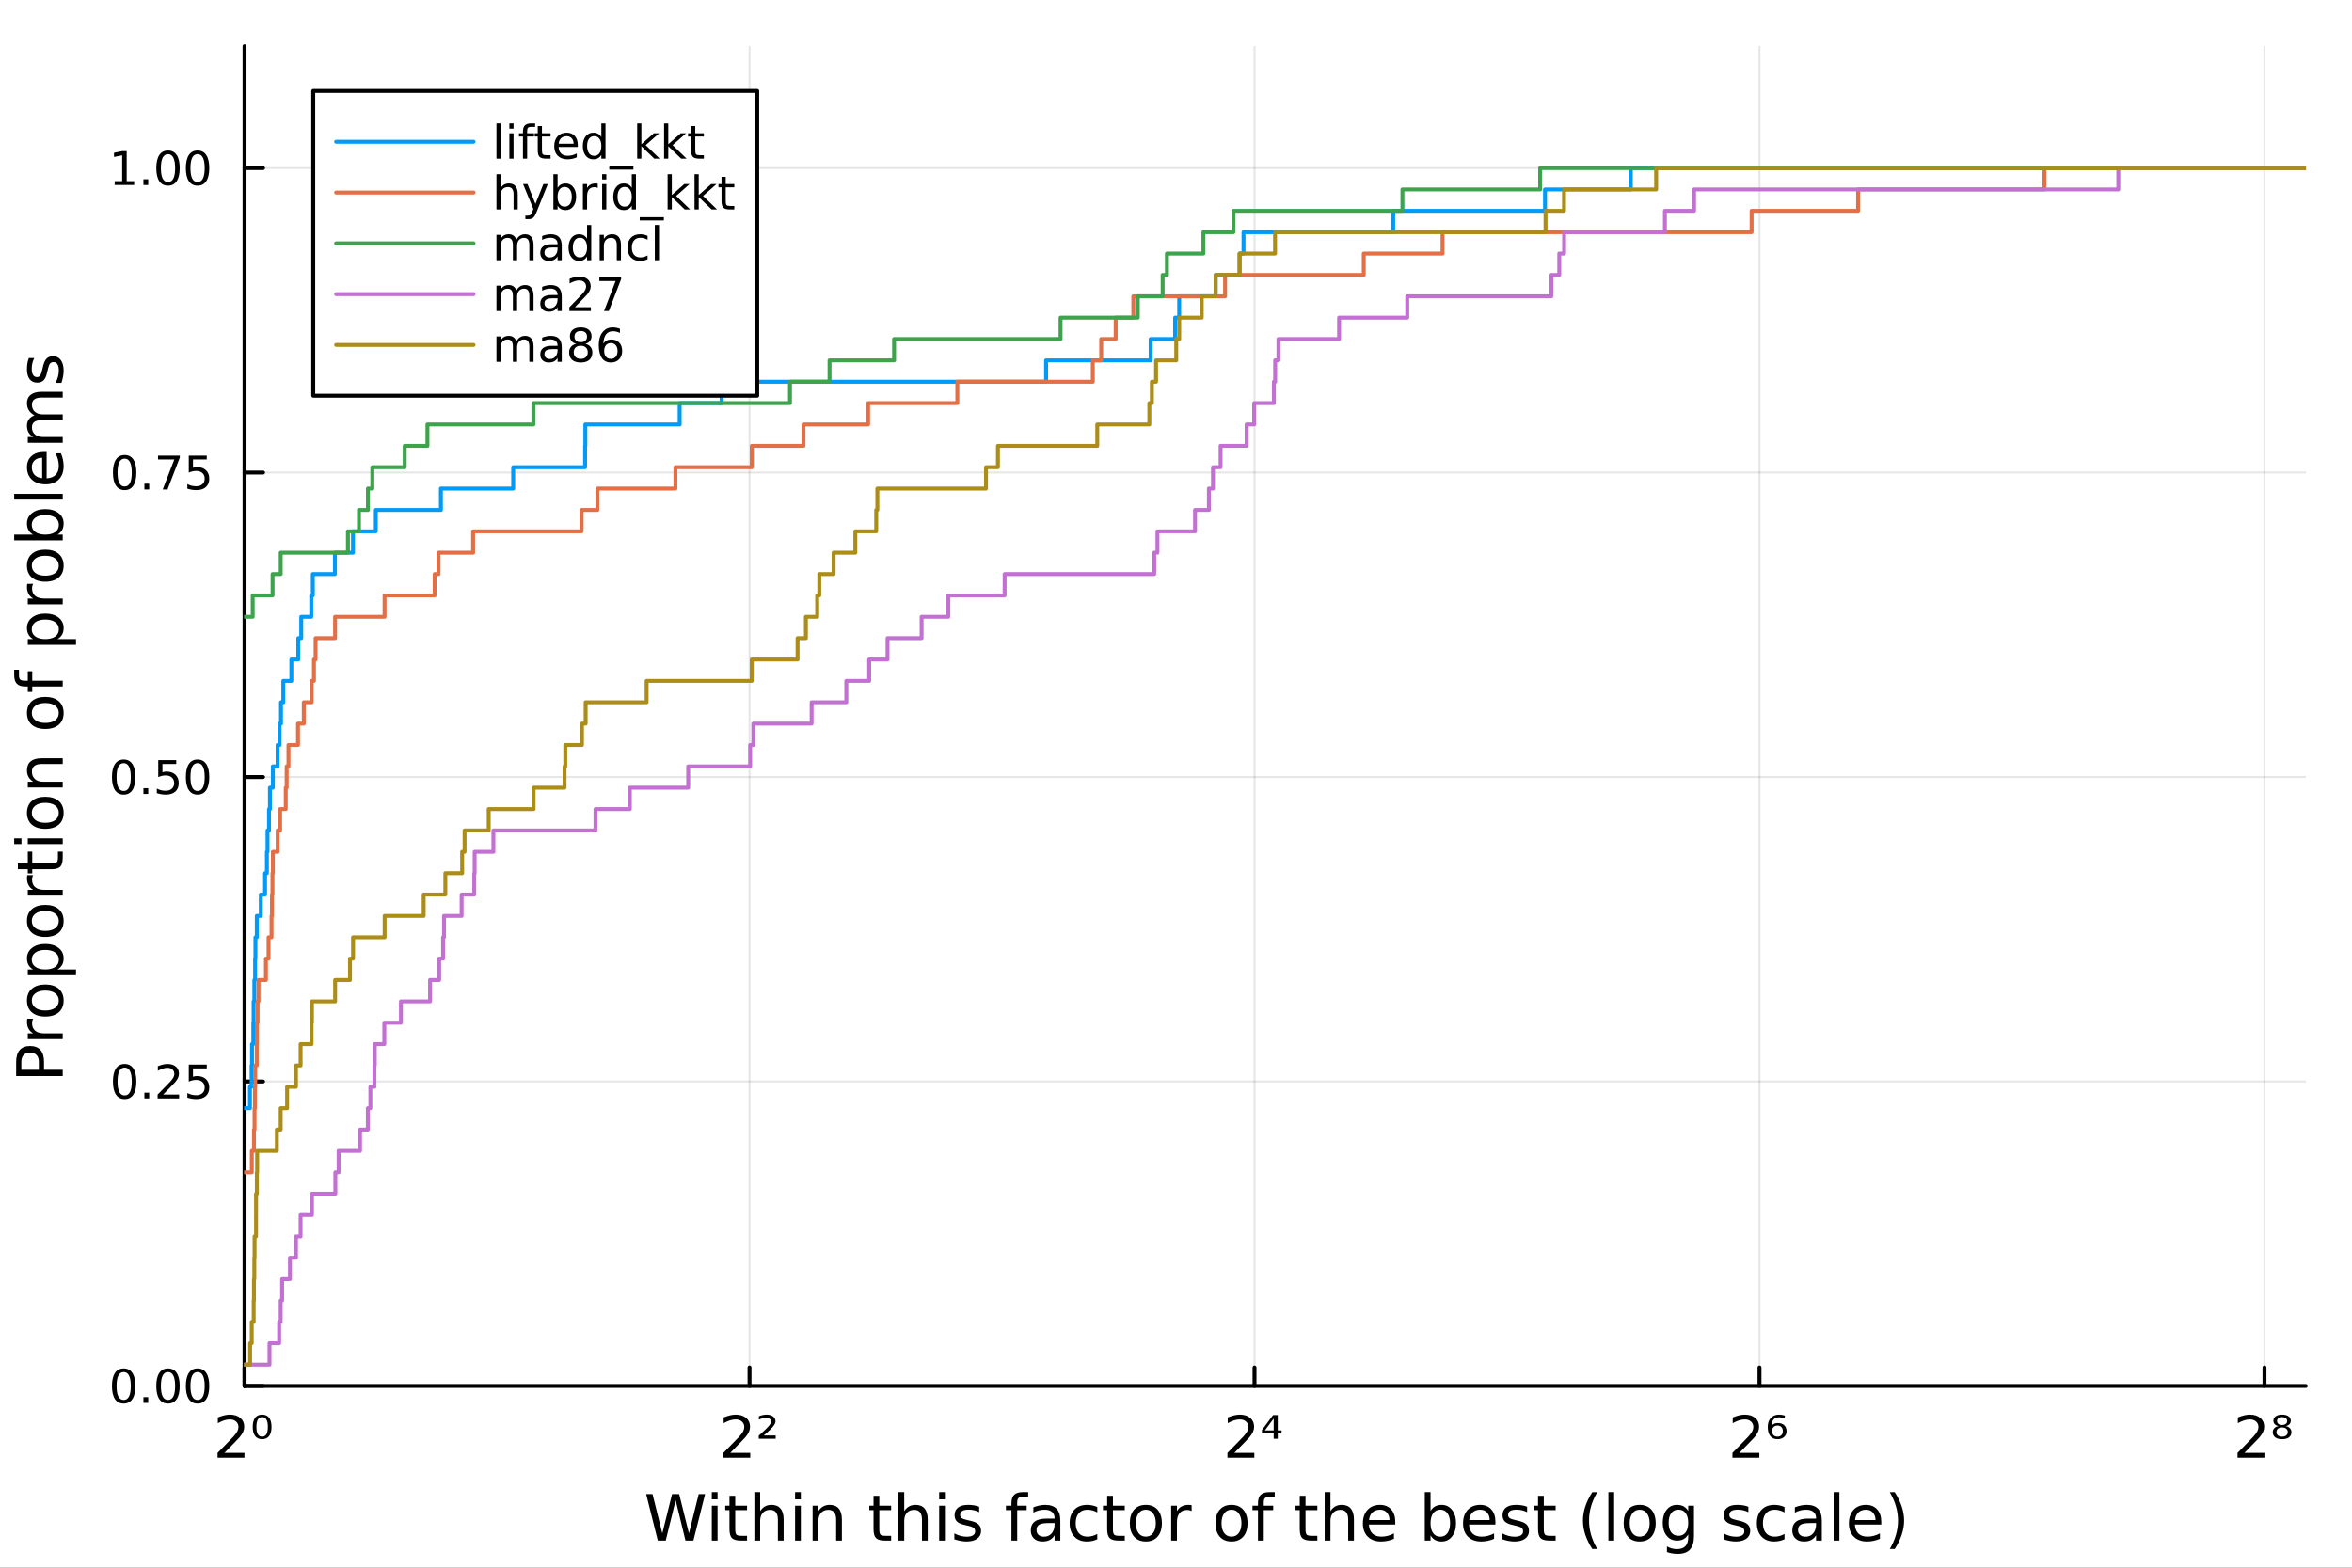 <?xml version="1.0" encoding="utf-8"?>
<svg xmlns="http://www.w3.org/2000/svg" xmlns:xlink="http://www.w3.org/1999/xlink" width="600" height="400" viewBox="0 0 2400 1600">
<rect x="0" y="0" width="2400" height="1600" fill="#333333" stroke="none"/>
<defs>
  <clipPath id="clip710">
    <rect x="0" y="0" width="2400" height="1600"/>
  </clipPath>
</defs>
<path clip-path="url(#clip710)" d="M0 1600 L2400 1600 L2400 0 L0 0  Z" fill="#ffffff" fill-rule="evenodd" fill-opacity="1"/>
<defs>
  <clipPath id="clip711">
    <rect x="480" y="0" width="1681" height="1600"/>
  </clipPath>
</defs>
<path clip-path="url(#clip710)" d="M249.542 1414.54 L2352.76 1414.54 L2352.76 47.244 L249.542 47.244  Z" fill="#ffffff" fill-rule="evenodd" fill-opacity="1"/>
<defs>
  <clipPath id="clip712">
    <rect x="249" y="47" width="2104" height="1368"/>
  </clipPath>
</defs>
<polyline clip-path="url(#clip712)" style="stroke:#000000; stroke-linecap:round; stroke-linejoin:round; stroke-width:2; stroke-opacity:0.1; fill:none" points="249.542,1414.54 249.542,47.244 "/>
<polyline clip-path="url(#clip712)" style="stroke:#000000; stroke-linecap:round; stroke-linejoin:round; stroke-width:2; stroke-opacity:0.1; fill:none" points="764.832,1414.54 764.832,47.244 "/>
<polyline clip-path="url(#clip712)" style="stroke:#000000; stroke-linecap:round; stroke-linejoin:round; stroke-width:2; stroke-opacity:0.1; fill:none" points="1280.12,1414.54 1280.12,47.244 "/>
<polyline clip-path="url(#clip712)" style="stroke:#000000; stroke-linecap:round; stroke-linejoin:round; stroke-width:2; stroke-opacity:0.1; fill:none" points="1795.41,1414.54 1795.41,47.244 "/>
<polyline clip-path="url(#clip712)" style="stroke:#000000; stroke-linecap:round; stroke-linejoin:round; stroke-width:2; stroke-opacity:0.1; fill:none" points="2310.7,1414.54 2310.7,47.244 "/>
<polyline clip-path="url(#clip712)" style="stroke:#000000; stroke-linecap:round; stroke-linejoin:round; stroke-width:2; stroke-opacity:0.1; fill:none" points="249.542,1414.54 2352.76,1414.54 "/>
<polyline clip-path="url(#clip712)" style="stroke:#000000; stroke-linecap:round; stroke-linejoin:round; stroke-width:2; stroke-opacity:0.1; fill:none" points="249.542,1103.79 2352.76,1103.79 "/>
<polyline clip-path="url(#clip712)" style="stroke:#000000; stroke-linecap:round; stroke-linejoin:round; stroke-width:2; stroke-opacity:0.1; fill:none" points="249.542,793.042 2352.76,793.042 "/>
<polyline clip-path="url(#clip712)" style="stroke:#000000; stroke-linecap:round; stroke-linejoin:round; stroke-width:2; stroke-opacity:0.1; fill:none" points="249.542,482.293 2352.76,482.293 "/>
<polyline clip-path="url(#clip712)" style="stroke:#000000; stroke-linecap:round; stroke-linejoin:round; stroke-width:2; stroke-opacity:0.1; fill:none" points="249.542,171.544 2352.76,171.544 "/>
<polyline clip-path="url(#clip710)" style="stroke:#000000; stroke-linecap:round; stroke-linejoin:round; stroke-width:4; stroke-opacity:1; fill:none" points="249.542,1414.54 2352.76,1414.54 "/>
<polyline clip-path="url(#clip710)" style="stroke:#000000; stroke-linecap:round; stroke-linejoin:round; stroke-width:4; stroke-opacity:1; fill:none" points="249.542,1414.54 249.542,1395.64 "/>
<polyline clip-path="url(#clip710)" style="stroke:#000000; stroke-linecap:round; stroke-linejoin:round; stroke-width:4; stroke-opacity:1; fill:none" points="764.832,1414.54 764.832,1395.64 "/>
<polyline clip-path="url(#clip710)" style="stroke:#000000; stroke-linecap:round; stroke-linejoin:round; stroke-width:4; stroke-opacity:1; fill:none" points="1280.12,1414.54 1280.12,1395.64 "/>
<polyline clip-path="url(#clip710)" style="stroke:#000000; stroke-linecap:round; stroke-linejoin:round; stroke-width:4; stroke-opacity:1; fill:none" points="1795.41,1414.54 1795.41,1395.64 "/>
<polyline clip-path="url(#clip710)" style="stroke:#000000; stroke-linecap:round; stroke-linejoin:round; stroke-width:4; stroke-opacity:1; fill:none" points="2310.7,1414.54 2310.7,1395.64 "/>
<path clip-path="url(#clip710)" d="M229.042 1482.82 L249.441 1482.82 L249.441 1487.74 L222.01 1487.74 L222.01 1482.82 Q225.338 1479.38 231.067 1473.59 Q236.825 1467.77 238.301 1466.1 Q241.107 1462.94 242.207 1460.77 Q243.335 1458.57 243.335 1456.46 Q243.335 1453.02 240.905 1450.85 Q238.503 1448.68 234.626 1448.68 Q231.877 1448.68 228.81 1449.63 Q225.772 1450.59 222.3 1452.53 L222.3 1446.62 Q225.83 1445.21 228.897 1444.48 Q231.964 1443.76 234.51 1443.76 Q241.223 1443.76 245.216 1447.12 Q249.209 1450.47 249.209 1456.08 Q249.209 1458.75 248.197 1461.15 Q247.213 1463.52 244.58 1466.76 Q243.856 1467.6 239.979 1471.62 Q236.102 1475.62 229.042 1482.82 Z" fill="#000000" fill-rule="nonzero" fill-opacity="1" /><path clip-path="url(#clip710)" d="M271.865 1448.82 Q270.419 1446.33 267.496 1446.33 Q264.574 1446.33 263.127 1448.82 Q261.651 1451.31 261.651 1456.29 Q261.651 1461.29 263.127 1463.78 Q264.574 1466.27 267.496 1466.27 Q270.419 1466.27 271.865 1463.78 Q273.341 1461.29 273.341 1456.29 Q273.341 1451.31 271.865 1448.82 M267.496 1443.76 Q272.155 1443.76 274.614 1446.97 Q277.074 1450.18 277.074 1456.29 Q277.074 1462.42 274.614 1465.63 Q272.155 1468.85 267.496 1468.85 Q262.809 1468.85 260.349 1465.63 Q257.89 1462.42 257.89 1456.29 Q257.89 1450.18 260.349 1446.97 Q262.809 1443.76 267.496 1443.76 Z" fill="#000000" fill-rule="nonzero" fill-opacity="1" /><path clip-path="url(#clip710)" d="M745.171 1482.82 L765.57 1482.82 L765.57 1487.74 L738.139 1487.74 L738.139 1482.82 Q741.467 1479.38 747.196 1473.59 Q752.954 1467.77 754.43 1466.1 Q757.237 1462.94 758.336 1460.77 Q759.465 1458.57 759.465 1456.46 Q759.465 1453.02 757.034 1450.85 Q754.632 1448.68 750.755 1448.68 Q748.006 1448.68 744.939 1449.63 Q741.901 1450.59 738.429 1452.53 L738.429 1446.62 Q741.959 1445.21 745.026 1444.48 Q748.093 1443.76 750.639 1443.76 Q757.352 1443.76 761.345 1447.12 Q765.338 1450.47 765.338 1456.08 Q765.338 1458.75 764.326 1461.15 Q763.342 1463.52 760.709 1466.76 Q759.985 1467.6 756.108 1471.62 Q752.231 1475.62 745.171 1482.82 Z" fill="#000000" fill-rule="nonzero" fill-opacity="1" /><path clip-path="url(#clip710)" d="M779.256 1465.11 L791.525 1465.11 L791.525 1468.41 L774.221 1468.41 L774.221 1465.23 Q775.205 1464.33 777.028 1462.71 Q786.982 1453.89 786.982 1451.17 Q786.982 1449.26 785.477 1448.1 Q783.973 1446.91 781.513 1446.91 Q780.008 1446.91 778.243 1447.43 Q776.478 1447.93 774.395 1448.94 L774.395 1445.38 Q776.623 1444.57 778.533 1444.16 Q780.471 1443.76 782.121 1443.76 Q786.316 1443.76 788.834 1445.67 Q791.351 1447.58 791.351 1450.7 Q791.351 1454.72 781.773 1462.94 Q780.153 1464.33 779.256 1465.11 Z" fill="#000000" fill-rule="nonzero" fill-opacity="1" /><path clip-path="url(#clip710)" d="M1259.53 1482.82 L1279.93 1482.82 L1279.93 1487.74 L1252.5 1487.74 L1252.5 1482.82 Q1255.83 1479.38 1261.56 1473.59 Q1267.32 1467.77 1268.79 1466.1 Q1271.6 1462.94 1272.7 1460.77 Q1273.83 1458.57 1273.83 1456.46 Q1273.83 1453.02 1271.4 1450.85 Q1269 1448.68 1265.12 1448.68 Q1262.37 1448.68 1259.3 1449.63 Q1256.27 1450.59 1252.79 1452.53 L1252.79 1446.62 Q1256.32 1445.21 1259.39 1444.48 Q1262.46 1443.76 1265 1443.76 Q1271.72 1443.76 1275.71 1447.12 Q1279.7 1450.47 1279.7 1456.08 Q1279.7 1458.75 1278.69 1461.15 Q1277.71 1463.52 1275.07 1466.76 Q1274.35 1467.6 1270.47 1471.62 Q1266.59 1475.62 1259.53 1482.82 Z" fill="#000000" fill-rule="nonzero" fill-opacity="1" /><path clip-path="url(#clip710)" d="M1299.67 1447.75 L1290.73 1459.88 L1299.67 1459.88 L1299.67 1447.75 M1299.03 1444.25 L1303.83 1444.25 L1303.83 1459.88 L1307.74 1459.88 L1307.74 1463.03 L1303.83 1463.03 L1303.83 1468.41 L1299.67 1468.41 L1299.67 1463.03 L1287.69 1463.03 L1287.69 1459.53 L1299.03 1444.25 Z" fill="#000000" fill-rule="nonzero" fill-opacity="1" /><path clip-path="url(#clip710)" d="M1774.84 1482.82 L1795.24 1482.82 L1795.24 1487.74 L1767.81 1487.74 L1767.81 1482.82 Q1771.14 1479.38 1776.86 1473.59 Q1782.62 1467.77 1784.1 1466.1 Q1786.91 1462.94 1788 1460.77 Q1789.13 1458.57 1789.13 1456.46 Q1789.13 1453.02 1786.7 1450.85 Q1784.3 1448.68 1780.42 1448.68 Q1777.67 1448.68 1774.61 1449.63 Q1771.57 1450.59 1768.1 1452.53 L1768.1 1446.62 Q1771.63 1445.21 1774.69 1444.48 Q1777.76 1443.76 1780.31 1443.76 Q1787.02 1443.76 1791.01 1447.12 Q1795.01 1450.47 1795.01 1456.08 Q1795.01 1458.75 1793.99 1461.15 Q1793.01 1463.52 1790.38 1466.76 Q1789.65 1467.6 1785.78 1471.62 Q1781.9 1475.62 1774.84 1482.82 Z" fill="#000000" fill-rule="nonzero" fill-opacity="1" /><path clip-path="url(#clip710)" d="M1813.76 1454.96 Q1811.21 1454.96 1809.73 1456.46 Q1808.26 1457.99 1808.26 1460.63 Q1808.26 1463.23 1809.73 1464.74 Q1811.21 1466.27 1813.76 1466.27 Q1816.27 1466.27 1817.75 1464.74 Q1819.23 1463.23 1819.23 1460.63 Q1819.23 1457.99 1817.75 1456.46 Q1816.27 1454.96 1813.76 1454.96 M1821.22 1444.71 L1821.22 1447.69 Q1819.8 1447.12 1818.36 1446.83 Q1816.91 1446.51 1815.49 1446.51 Q1811.79 1446.51 1809.82 1448.68 Q1807.85 1450.88 1807.56 1455.3 Q1808.66 1453.89 1810.31 1453.13 Q1811.99 1452.38 1813.96 1452.38 Q1818.15 1452.38 1820.59 1454.58 Q1823.02 1456.81 1823.02 1460.63 Q1823.02 1464.3 1820.47 1466.59 Q1817.95 1468.85 1813.76 1468.85 Q1808.92 1468.85 1806.38 1465.63 Q1803.83 1462.42 1803.83 1456.29 Q1803.83 1450.56 1806.96 1447.17 Q1810.08 1443.76 1815.35 1443.76 Q1816.77 1443.76 1818.21 1443.99 Q1819.66 1444.25 1821.22 1444.71 Z" fill="#000000" fill-rule="nonzero" fill-opacity="1" /><path clip-path="url(#clip710)" d="M2290.23 1482.82 L2310.63 1482.82 L2310.63 1487.74 L2283.2 1487.74 L2283.2 1482.82 Q2286.53 1479.38 2292.26 1473.59 Q2298.01 1467.77 2299.49 1466.1 Q2302.3 1462.94 2303.4 1460.77 Q2304.52 1458.57 2304.52 1456.46 Q2304.52 1453.02 2302.09 1450.85 Q2299.69 1448.68 2295.81 1448.68 Q2293.07 1448.68 2290 1449.63 Q2286.96 1450.59 2283.49 1452.53 L2283.49 1446.62 Q2287.02 1445.21 2290.09 1444.48 Q2293.15 1443.76 2295.7 1443.76 Q2302.41 1443.76 2306.41 1447.12 Q2310.4 1450.47 2310.4 1456.08 Q2310.4 1458.75 2309.39 1461.15 Q2308.4 1463.52 2305.77 1466.76 Q2305.05 1467.6 2301.17 1471.62 Q2297.29 1475.62 2290.23 1482.82 Z" fill="#000000" fill-rule="nonzero" fill-opacity="1" /><path clip-path="url(#clip710)" d="M2332.91 1458.17 Q2331.38 1456.9 2328.69 1456.9 Q2325.99 1456.9 2324.46 1458.17 Q2322.93 1459.41 2322.93 1461.58 Q2322.93 1463.78 2324.46 1465.03 Q2325.99 1466.27 2328.69 1466.27 Q2331.35 1466.27 2332.91 1465 Q2334.44 1463.75 2334.44 1461.58 Q2334.44 1459.41 2332.91 1458.17 M2324.92 1455.48 Q2322.49 1454.96 2321.16 1453.54 Q2319.8 1452.09 2319.8 1450.01 Q2319.8 1447.12 2322.17 1445.44 Q2324.55 1443.76 2328.69 1443.76 Q2332.82 1443.76 2335.2 1445.44 Q2337.54 1447.12 2337.54 1450.01 Q2337.54 1452.15 2336.21 1453.54 Q2334.85 1454.96 2332.45 1455.48 Q2335.05 1456 2336.67 1457.68 Q2338.2 1459.27 2338.2 1461.58 Q2338.2 1465.08 2335.75 1466.96 Q2333.26 1468.85 2328.69 1468.85 Q2324.08 1468.85 2321.62 1466.96 Q2319.14 1465.08 2319.14 1461.58 Q2319.14 1459.33 2320.67 1457.68 Q2322.23 1456.06 2324.92 1455.48 M2323.53 1450.33 Q2323.53 1452.15 2324.89 1453.25 Q2326.23 1454.32 2328.69 1454.32 Q2331.03 1454.32 2332.45 1453.25 Q2333.84 1452.21 2333.84 1450.33 Q2333.84 1448.5 2332.45 1447.4 Q2331.09 1446.33 2328.69 1446.33 Q2326.28 1446.33 2324.89 1447.4 Q2323.53 1448.45 2323.53 1450.33 Z" fill="#000000" fill-rule="nonzero" fill-opacity="1" /><path clip-path="url(#clip710)" d="M659.343 1524.84 L665.836 1524.84 L675.83 1565.01 L685.792 1524.84 L693.017 1524.84 L703.011 1565.01 L712.974 1524.84 L719.498 1524.84 L707.563 1572.36 L699.478 1572.36 L689.452 1531.11 L679.331 1572.36 L671.246 1572.36 L659.343 1524.84 Z" fill="#000000" fill-rule="nonzero" fill-opacity="1" /><path clip-path="url(#clip710)" d="M726.342 1536.72 L732.198 1536.72 L732.198 1572.36 L726.342 1572.36 L726.342 1536.72 M726.342 1522.84 L732.198 1522.84 L732.198 1530.25 L726.342 1530.25 L726.342 1522.84 Z" fill="#000000" fill-rule="nonzero" fill-opacity="1" /><path clip-path="url(#clip710)" d="M750.245 1526.59 L750.245 1536.72 L762.308 1536.72 L762.308 1541.27 L750.245 1541.27 L750.245 1560.62 Q750.245 1564.98 751.422 1566.22 Q752.632 1567.46 756.292 1567.46 L762.308 1567.46 L762.308 1572.36 L756.292 1572.36 Q749.513 1572.36 746.935 1569.85 Q744.357 1567.3 744.357 1560.62 L744.357 1541.27 L740.06 1541.27 L740.06 1536.72 L744.357 1536.72 L744.357 1526.59 L750.245 1526.59 Z" fill="#000000" fill-rule="nonzero" fill-opacity="1" /><path clip-path="url(#clip710)" d="M799.643 1550.85 L799.643 1572.36 L793.786 1572.36 L793.786 1551.04 Q793.786 1545.98 791.813 1543.46 Q789.839 1540.95 785.893 1540.95 Q781.15 1540.95 778.413 1543.97 Q775.676 1547 775.676 1552.22 L775.676 1572.36 L769.788 1572.36 L769.788 1522.84 L775.676 1522.84 L775.676 1542.25 Q777.776 1539.04 780.609 1537.45 Q783.474 1535.86 787.198 1535.86 Q793.341 1535.86 796.492 1539.68 Q799.643 1543.46 799.643 1550.85 Z" fill="#000000" fill-rule="nonzero" fill-opacity="1" /><path clip-path="url(#clip710)" d="M811.324 1536.72 L817.18 1536.72 L817.18 1572.36 L811.324 1572.36 L811.324 1536.72 M811.324 1522.84 L817.18 1522.84 L817.18 1530.25 L811.324 1530.25 L811.324 1522.84 Z" fill="#000000" fill-rule="nonzero" fill-opacity="1" /><path clip-path="url(#clip710)" d="M859.067 1550.85 L859.067 1572.36 L853.21 1572.36 L853.21 1551.04 Q853.21 1545.98 851.237 1543.46 Q849.263 1540.95 845.317 1540.95 Q840.574 1540.95 837.837 1543.97 Q835.1 1547 835.1 1552.22 L835.1 1572.36 L829.211 1572.36 L829.211 1536.72 L835.1 1536.72 L835.1 1542.25 Q837.2 1539.04 840.033 1537.45 Q842.898 1535.86 846.622 1535.86 Q852.765 1535.86 855.916 1539.68 Q859.067 1543.46 859.067 1550.85 Z" fill="#000000" fill-rule="nonzero" fill-opacity="1" /><path clip-path="url(#clip710)" d="M897.261 1526.59 L897.261 1536.72 L909.324 1536.72 L909.324 1541.27 L897.261 1541.27 L897.261 1560.62 Q897.261 1564.98 898.438 1566.22 Q899.648 1567.46 903.308 1567.46 L909.324 1567.46 L909.324 1572.36 L903.308 1572.36 Q896.529 1572.36 893.951 1569.85 Q891.373 1567.3 891.373 1560.62 L891.373 1541.27 L887.076 1541.27 L887.076 1536.72 L891.373 1536.72 L891.373 1526.59 L897.261 1526.59 Z" fill="#000000" fill-rule="nonzero" fill-opacity="1" /><path clip-path="url(#clip710)" d="M946.659 1550.85 L946.659 1572.36 L940.802 1572.36 L940.802 1551.04 Q940.802 1545.98 938.829 1543.46 Q936.855 1540.95 932.909 1540.95 Q928.166 1540.95 925.429 1543.97 Q922.692 1547 922.692 1552.22 L922.692 1572.36 L916.804 1572.36 L916.804 1522.84 L922.692 1522.84 L922.692 1542.25 Q924.792 1539.04 927.625 1537.45 Q930.49 1535.86 934.214 1535.86 Q940.357 1535.86 943.508 1539.68 Q946.659 1543.46 946.659 1550.85 Z" fill="#000000" fill-rule="nonzero" fill-opacity="1" /><path clip-path="url(#clip710)" d="M958.34 1536.72 L964.196 1536.72 L964.196 1572.36 L958.34 1572.36 L958.34 1536.72 M958.34 1522.84 L964.196 1522.84 L964.196 1530.25 L958.34 1530.25 L958.34 1522.84 Z" fill="#000000" fill-rule="nonzero" fill-opacity="1" /><path clip-path="url(#clip710)" d="M999.176 1537.77 L999.176 1543.3 Q996.693 1542.03 994.02 1541.39 Q991.346 1540.76 988.481 1540.76 Q984.121 1540.76 981.925 1542.09 Q979.76 1543.43 979.76 1546.11 Q979.76 1548.14 981.32 1549.32 Q982.88 1550.47 987.59 1551.52 L989.595 1551.96 Q995.834 1553.3 998.444 1555.75 Q1001.09 1558.17 1001.09 1562.53 Q1001.09 1567.49 997.139 1570.39 Q993.224 1573.29 986.349 1573.29 Q983.484 1573.29 980.365 1572.71 Q977.278 1572.17 973.84 1571.06 L973.84 1565.01 Q977.087 1566.7 980.238 1567.56 Q983.389 1568.39 986.476 1568.39 Q990.614 1568.39 992.842 1566.98 Q995.07 1565.55 995.07 1562.97 Q995.07 1560.59 993.447 1559.31 Q991.855 1558.04 986.413 1556.86 L984.375 1556.39 Q978.933 1555.24 976.514 1552.88 Q974.095 1550.5 974.095 1546.36 Q974.095 1541.33 977.66 1538.59 Q981.224 1535.86 987.781 1535.86 Q991.028 1535.86 993.892 1536.33 Q996.757 1536.81 999.176 1537.77 Z" fill="#000000" fill-rule="nonzero" fill-opacity="1" /><path clip-path="url(#clip710)" d="M1049.18 1522.84 L1049.18 1527.71 L1043.58 1527.71 Q1040.43 1527.71 1039.18 1528.98 Q1037.97 1530.25 1037.97 1533.56 L1037.97 1536.72 L1047.62 1536.72 L1047.62 1541.27 L1037.97 1541.27 L1037.97 1572.36 L1032.09 1572.36 L1032.09 1541.27 L1026.48 1541.27 L1026.48 1536.72 L1032.09 1536.72 L1032.09 1534.23 Q1032.09 1528.28 1034.86 1525.58 Q1037.62 1522.84 1043.64 1522.84 L1049.18 1522.84 Z" fill="#000000" fill-rule="nonzero" fill-opacity="1" /><path clip-path="url(#clip710)" d="M1070.28 1554.44 Q1063.18 1554.44 1060.45 1556.07 Q1057.71 1557.69 1057.71 1561.61 Q1057.71 1564.72 1059.75 1566.57 Q1061.81 1568.39 1065.35 1568.39 Q1070.22 1568.39 1073.15 1564.95 Q1076.11 1561.48 1076.11 1555.75 L1076.11 1554.44 L1070.28 1554.44 M1081.96 1552.03 L1081.96 1572.36 L1076.11 1572.36 L1076.11 1566.95 Q1074.1 1570.2 1071.11 1571.76 Q1068.12 1573.29 1063.79 1573.29 Q1058.31 1573.29 1055.07 1570.23 Q1051.85 1567.14 1051.85 1561.99 Q1051.85 1555.97 1055.86 1552.92 Q1059.9 1549.86 1067.89 1549.86 L1076.11 1549.86 L1076.11 1549.29 Q1076.11 1545.25 1073.43 1543.05 Q1070.79 1540.82 1065.98 1540.82 Q1062.93 1540.82 1060.03 1541.55 Q1057.14 1542.29 1054.46 1543.75 L1054.46 1538.34 Q1057.68 1537.1 1060.7 1536.49 Q1063.72 1535.86 1066.59 1535.86 Q1074.32 1535.86 1078.14 1539.87 Q1081.96 1543.88 1081.96 1552.03 Z" fill="#000000" fill-rule="nonzero" fill-opacity="1" /><path clip-path="url(#clip710)" d="M1119.68 1538.08 L1119.68 1543.56 Q1117.2 1542.19 1114.68 1541.52 Q1112.2 1540.82 1109.65 1540.82 Q1103.96 1540.82 1100.8 1544.45 Q1097.65 1548.05 1097.65 1554.57 Q1097.65 1561.1 1100.8 1564.72 Q1103.96 1568.32 1109.65 1568.32 Q1112.2 1568.32 1114.68 1567.65 Q1117.2 1566.95 1119.68 1565.58 L1119.68 1571 Q1117.23 1572.14 1114.59 1572.71 Q1111.98 1573.29 1109.02 1573.29 Q1100.96 1573.29 1096.22 1568.23 Q1091.48 1563.17 1091.48 1554.57 Q1091.48 1545.85 1096.25 1540.85 Q1101.06 1535.86 1109.4 1535.86 Q1112.1 1535.86 1114.68 1536.43 Q1117.26 1536.97 1119.68 1538.08 Z" fill="#000000" fill-rule="nonzero" fill-opacity="1" /><path clip-path="url(#clip710)" d="M1135.66 1526.59 L1135.66 1536.72 L1147.72 1536.72 L1147.72 1541.27 L1135.66 1541.27 L1135.66 1560.62 Q1135.66 1564.98 1136.83 1566.22 Q1138.04 1567.46 1141.7 1567.46 L1147.72 1567.46 L1147.72 1572.36 L1141.7 1572.36 Q1134.92 1572.36 1132.35 1569.85 Q1129.77 1567.3 1129.77 1560.62 L1129.77 1541.27 L1125.47 1541.27 L1125.47 1536.72 L1129.77 1536.72 L1129.77 1526.59 L1135.66 1526.59 Z" fill="#000000" fill-rule="nonzero" fill-opacity="1" /><path clip-path="url(#clip710)" d="M1169.24 1540.82 Q1164.52 1540.82 1161.79 1544.51 Q1159.05 1548.17 1159.05 1554.57 Q1159.05 1560.97 1161.76 1564.66 Q1164.49 1568.32 1169.24 1568.32 Q1173.91 1568.32 1176.65 1564.63 Q1179.39 1560.94 1179.39 1554.57 Q1179.39 1548.24 1176.65 1544.55 Q1173.91 1540.82 1169.24 1540.82 M1169.24 1535.86 Q1176.87 1535.86 1181.23 1540.82 Q1185.6 1545.79 1185.6 1554.57 Q1185.6 1563.32 1181.23 1568.32 Q1176.87 1573.29 1169.24 1573.29 Q1161.56 1573.29 1157.2 1568.32 Q1152.88 1563.32 1152.88 1554.57 Q1152.88 1545.79 1157.2 1540.82 Q1161.56 1535.86 1169.24 1535.86 Z" fill="#000000" fill-rule="nonzero" fill-opacity="1" /><path clip-path="url(#clip710)" d="M1215.96 1542.19 Q1214.97 1541.62 1213.8 1541.36 Q1212.65 1541.08 1211.25 1541.08 Q1206.28 1541.08 1203.61 1544.32 Q1200.97 1547.54 1200.97 1553.59 L1200.97 1572.36 L1195.08 1572.36 L1195.08 1536.72 L1200.97 1536.72 L1200.97 1542.25 Q1202.81 1539.01 1205.77 1537.45 Q1208.73 1535.86 1212.97 1535.86 Q1213.57 1535.86 1214.3 1535.95 Q1215.04 1536.02 1215.93 1536.17 L1215.96 1542.19 Z" fill="#000000" fill-rule="nonzero" fill-opacity="1" /><path clip-path="url(#clip710)" d="M1256.64 1540.82 Q1251.93 1540.82 1249.19 1544.51 Q1246.45 1548.17 1246.45 1554.57 Q1246.45 1560.97 1249.16 1564.66 Q1251.89 1568.32 1256.64 1568.32 Q1261.32 1568.32 1264.05 1564.63 Q1266.79 1560.94 1266.79 1554.57 Q1266.79 1548.24 1264.05 1544.55 Q1261.32 1540.82 1256.64 1540.82 M1256.64 1535.86 Q1264.28 1535.86 1268.64 1540.82 Q1273 1545.79 1273 1554.57 Q1273 1563.32 1268.64 1568.32 Q1264.28 1573.29 1256.64 1573.29 Q1248.97 1573.29 1244.61 1568.32 Q1240.28 1563.32 1240.28 1554.57 Q1240.28 1545.79 1244.61 1540.82 Q1248.97 1535.86 1256.64 1535.86 Z" fill="#000000" fill-rule="nonzero" fill-opacity="1" /><path clip-path="url(#clip710)" d="M1300.75 1522.84 L1300.75 1527.71 L1295.15 1527.71 Q1292 1527.71 1290.76 1528.98 Q1289.55 1530.25 1289.55 1533.56 L1289.55 1536.72 L1299.19 1536.72 L1299.19 1541.27 L1289.55 1541.27 L1289.55 1572.36 L1283.66 1572.36 L1283.66 1541.27 L1278.06 1541.27 L1278.06 1536.72 L1283.66 1536.72 L1283.66 1534.23 Q1283.66 1528.28 1286.43 1525.58 Q1289.2 1522.84 1295.21 1522.84 L1300.75 1522.84 Z" fill="#000000" fill-rule="nonzero" fill-opacity="1" /><path clip-path="url(#clip710)" d="M1332.17 1526.59 L1332.17 1536.72 L1344.23 1536.72 L1344.23 1541.27 L1332.17 1541.27 L1332.17 1560.62 Q1332.17 1564.98 1333.34 1566.22 Q1334.55 1567.46 1338.21 1567.46 L1344.23 1567.46 L1344.23 1572.36 L1338.21 1572.36 Q1331.43 1572.36 1328.86 1569.85 Q1326.28 1567.3 1326.28 1560.62 L1326.28 1541.27 L1321.98 1541.27 L1321.98 1536.72 L1326.28 1536.72 L1326.28 1526.59 L1332.17 1526.59 Z" fill="#000000" fill-rule="nonzero" fill-opacity="1" /><path clip-path="url(#clip710)" d="M1381.56 1550.85 L1381.56 1572.36 L1375.71 1572.36 L1375.71 1551.04 Q1375.71 1545.98 1373.73 1543.46 Q1371.76 1540.95 1367.81 1540.95 Q1363.07 1540.95 1360.33 1543.97 Q1357.6 1547 1357.6 1552.22 L1357.6 1572.36 L1351.71 1572.36 L1351.71 1522.84 L1357.6 1522.84 L1357.6 1542.25 Q1359.7 1539.04 1362.53 1537.45 Q1365.39 1535.86 1369.12 1535.86 Q1375.26 1535.86 1378.41 1539.68 Q1381.56 1543.46 1381.56 1550.85 Z" fill="#000000" fill-rule="nonzero" fill-opacity="1" /><path clip-path="url(#clip710)" d="M1423.74 1553.08 L1423.74 1555.94 L1396.81 1555.94 Q1397.19 1561.99 1400.44 1565.17 Q1403.72 1568.32 1409.54 1568.32 Q1412.91 1568.32 1416.07 1567.49 Q1419.25 1566.67 1422.37 1565.01 L1422.37 1570.55 Q1419.22 1571.89 1415.91 1572.59 Q1412.6 1573.29 1409.19 1573.29 Q1400.66 1573.29 1395.66 1568.32 Q1390.7 1563.36 1390.7 1554.89 Q1390.7 1546.14 1395.41 1541.01 Q1400.15 1535.86 1408.17 1535.86 Q1415.37 1535.86 1419.54 1540.5 Q1423.74 1545.12 1423.74 1553.08 M1417.88 1551.36 Q1417.82 1546.55 1415.17 1543.69 Q1412.56 1540.82 1408.24 1540.82 Q1403.33 1540.82 1400.37 1543.59 Q1397.45 1546.36 1397 1551.39 L1417.88 1551.36 Z" fill="#000000" fill-rule="nonzero" fill-opacity="1" /><path clip-path="url(#clip710)" d="M1479.66 1554.57 Q1479.66 1548.11 1476.99 1544.45 Q1474.34 1540.76 1469.7 1540.76 Q1465.05 1540.76 1462.38 1544.45 Q1459.73 1548.11 1459.73 1554.57 Q1459.73 1561.03 1462.38 1564.72 Q1465.05 1568.39 1469.7 1568.39 Q1474.34 1568.39 1476.99 1564.72 Q1479.66 1561.03 1479.66 1554.57 M1459.73 1542.13 Q1461.58 1538.94 1464.38 1537.42 Q1467.21 1535.86 1471.13 1535.86 Q1477.62 1535.86 1481.66 1541.01 Q1485.74 1546.17 1485.74 1554.57 Q1485.74 1562.97 1481.66 1568.13 Q1477.62 1573.29 1471.13 1573.29 Q1467.21 1573.29 1464.38 1571.76 Q1461.58 1570.2 1459.73 1567.02 L1459.73 1572.36 L1453.85 1572.36 L1453.85 1522.84 L1459.73 1522.84 L1459.73 1542.13 Z" fill="#000000" fill-rule="nonzero" fill-opacity="1" /><path clip-path="url(#clip710)" d="M1525.94 1553.08 L1525.94 1555.94 L1499.01 1555.94 Q1499.39 1561.99 1502.64 1565.17 Q1505.92 1568.32 1511.74 1568.32 Q1515.12 1568.32 1518.27 1567.49 Q1521.45 1566.67 1524.57 1565.01 L1524.57 1570.55 Q1521.42 1571.89 1518.11 1572.59 Q1514.8 1573.29 1511.39 1573.29 Q1502.86 1573.29 1497.87 1568.32 Q1492.9 1563.36 1492.9 1554.89 Q1492.9 1546.14 1497.61 1541.01 Q1502.35 1535.86 1510.37 1535.86 Q1517.57 1535.86 1521.74 1540.5 Q1525.94 1545.12 1525.94 1553.08 M1520.08 1551.36 Q1520.02 1546.55 1517.38 1543.69 Q1514.77 1540.82 1510.44 1540.82 Q1505.54 1540.82 1502.58 1543.59 Q1499.65 1546.36 1499.2 1551.39 L1520.08 1551.36 Z" fill="#000000" fill-rule="nonzero" fill-opacity="1" /><path clip-path="url(#clip710)" d="M1558.28 1537.77 L1558.28 1543.3 Q1555.79 1542.03 1553.12 1541.39 Q1550.45 1540.76 1547.58 1540.76 Q1543.22 1540.76 1541.02 1542.09 Q1538.86 1543.43 1538.86 1546.11 Q1538.86 1548.14 1540.42 1549.32 Q1541.98 1550.47 1546.69 1551.52 L1548.7 1551.96 Q1554.93 1553.3 1557.54 1555.75 Q1560.19 1558.17 1560.19 1562.53 Q1560.19 1567.49 1556.24 1570.39 Q1552.32 1573.29 1545.45 1573.29 Q1542.58 1573.29 1539.47 1572.71 Q1536.38 1572.17 1532.94 1571.06 L1532.94 1565.01 Q1536.19 1566.7 1539.34 1567.56 Q1542.49 1568.39 1545.58 1568.39 Q1549.71 1568.39 1551.94 1566.98 Q1554.17 1565.55 1554.17 1562.97 Q1554.17 1560.59 1552.55 1559.31 Q1550.96 1558.04 1545.51 1556.86 L1543.48 1556.39 Q1538.03 1555.24 1535.61 1552.88 Q1533.19 1550.5 1533.19 1546.36 Q1533.19 1541.33 1536.76 1538.59 Q1540.32 1535.86 1546.88 1535.86 Q1550.13 1535.86 1552.99 1536.33 Q1555.86 1536.81 1558.28 1537.77 Z" fill="#000000" fill-rule="nonzero" fill-opacity="1" /><path clip-path="url(#clip710)" d="M1575.3 1526.59 L1575.3 1536.72 L1587.37 1536.72 L1587.37 1541.27 L1575.3 1541.27 L1575.3 1560.62 Q1575.3 1564.98 1576.48 1566.22 Q1577.69 1567.46 1581.35 1567.46 L1587.37 1567.46 L1587.37 1572.36 L1581.35 1572.36 Q1574.57 1572.36 1571.99 1569.85 Q1569.42 1567.3 1569.42 1560.62 L1569.42 1541.27 L1565.12 1541.27 L1565.12 1536.72 L1569.42 1536.72 L1569.42 1526.59 L1575.3 1526.59 Z" fill="#000000" fill-rule="nonzero" fill-opacity="1" /><path clip-path="url(#clip710)" d="M1629.86 1522.9 Q1625.59 1530.22 1623.52 1537.38 Q1621.46 1544.55 1621.46 1551.9 Q1621.46 1559.25 1623.52 1566.48 Q1625.62 1573.67 1629.86 1580.96 L1624.77 1580.96 Q1619.99 1573.48 1617.6 1566.25 Q1615.25 1559.03 1615.25 1551.9 Q1615.25 1544.8 1617.6 1537.61 Q1619.96 1530.41 1624.77 1522.9 L1629.86 1522.9 Z" fill="#000000" fill-rule="nonzero" fill-opacity="1" /><path clip-path="url(#clip710)" d="M1641.22 1522.84 L1647.08 1522.84 L1647.08 1572.36 L1641.22 1572.36 L1641.22 1522.84 Z" fill="#000000" fill-rule="nonzero" fill-opacity="1" /><path clip-path="url(#clip710)" d="M1673.14 1540.82 Q1668.43 1540.82 1665.7 1544.51 Q1662.96 1548.17 1662.96 1554.57 Q1662.96 1560.97 1665.67 1564.66 Q1668.4 1568.32 1673.14 1568.32 Q1677.82 1568.32 1680.56 1564.63 Q1683.3 1560.94 1683.3 1554.57 Q1683.3 1548.24 1680.56 1544.55 Q1677.82 1540.82 1673.14 1540.82 M1673.14 1535.86 Q1680.78 1535.86 1685.14 1540.82 Q1689.5 1545.79 1689.5 1554.57 Q1689.5 1563.32 1685.14 1568.32 Q1680.78 1573.29 1673.14 1573.29 Q1665.47 1573.29 1661.11 1568.32 Q1656.79 1563.32 1656.79 1554.57 Q1656.79 1545.79 1661.11 1540.82 Q1665.47 1535.86 1673.14 1535.86 Z" fill="#000000" fill-rule="nonzero" fill-opacity="1" /><path clip-path="url(#clip710)" d="M1722.67 1554.13 Q1722.67 1547.76 1720.03 1544.26 Q1717.42 1540.76 1712.68 1540.76 Q1707.97 1540.76 1705.32 1544.26 Q1702.71 1547.76 1702.71 1554.13 Q1702.71 1560.46 1705.32 1563.96 Q1707.97 1567.46 1712.68 1567.46 Q1717.42 1567.46 1720.03 1563.96 Q1722.67 1560.46 1722.67 1554.13 M1728.53 1567.94 Q1728.53 1577.04 1724.48 1581.47 Q1720.44 1585.92 1712.1 1585.92 Q1709.02 1585.92 1706.28 1585.45 Q1703.54 1585 1700.96 1584.04 L1700.96 1578.35 Q1703.54 1579.75 1706.06 1580.42 Q1708.57 1581.08 1711.18 1581.08 Q1716.94 1581.08 1719.81 1578.06 Q1722.67 1575.07 1722.67 1568.99 L1722.67 1566.09 Q1720.86 1569.24 1718.02 1570.8 Q1715.19 1572.36 1711.24 1572.36 Q1704.69 1572.36 1700.68 1567.37 Q1696.67 1562.37 1696.67 1554.13 Q1696.67 1545.85 1700.68 1540.85 Q1704.69 1535.86 1711.24 1535.86 Q1715.19 1535.86 1718.02 1537.42 Q1720.86 1538.98 1722.67 1542.13 L1722.67 1536.72 L1728.53 1536.72 L1728.53 1567.94 Z" fill="#000000" fill-rule="nonzero" fill-opacity="1" /><path clip-path="url(#clip710)" d="M1784.04 1537.77 L1784.04 1543.3 Q1781.55 1542.03 1778.88 1541.39 Q1776.21 1540.76 1773.34 1540.76 Q1768.98 1540.76 1766.78 1542.09 Q1764.62 1543.43 1764.62 1546.11 Q1764.62 1548.14 1766.18 1549.32 Q1767.74 1550.47 1772.45 1551.52 L1774.46 1551.96 Q1780.69 1553.3 1783.3 1555.75 Q1785.95 1558.17 1785.95 1562.53 Q1785.95 1567.49 1782 1570.39 Q1778.08 1573.29 1771.21 1573.29 Q1768.34 1573.29 1765.22 1572.71 Q1762.14 1572.17 1758.7 1571.06 L1758.7 1565.01 Q1761.95 1566.7 1765.1 1567.56 Q1768.25 1568.39 1771.34 1568.39 Q1775.47 1568.39 1777.7 1566.98 Q1779.93 1565.55 1779.93 1562.97 Q1779.93 1560.59 1778.31 1559.31 Q1776.71 1558.04 1771.27 1556.86 L1769.24 1556.39 Q1763.79 1555.24 1761.37 1552.88 Q1758.95 1550.5 1758.95 1546.36 Q1758.95 1541.33 1762.52 1538.59 Q1766.08 1535.86 1772.64 1535.86 Q1775.89 1535.86 1778.75 1536.33 Q1781.62 1536.81 1784.04 1537.77 Z" fill="#000000" fill-rule="nonzero" fill-opacity="1" /><path clip-path="url(#clip710)" d="M1820.92 1538.08 L1820.92 1543.56 Q1818.44 1542.19 1815.93 1541.52 Q1813.45 1540.82 1810.9 1540.82 Q1805.2 1540.82 1802.05 1544.45 Q1798.9 1548.05 1798.9 1554.57 Q1798.9 1561.1 1802.05 1564.72 Q1805.2 1568.32 1810.9 1568.32 Q1813.45 1568.32 1815.93 1567.65 Q1818.44 1566.95 1820.92 1565.58 L1820.92 1571 Q1818.47 1572.14 1815.83 1572.71 Q1813.22 1573.29 1810.26 1573.29 Q1802.21 1573.29 1797.47 1568.23 Q1792.72 1563.17 1792.72 1554.57 Q1792.72 1545.85 1797.5 1540.85 Q1802.31 1535.86 1810.64 1535.86 Q1813.35 1535.86 1815.93 1536.43 Q1818.51 1536.97 1820.92 1538.08 Z" fill="#000000" fill-rule="nonzero" fill-opacity="1" /><path clip-path="url(#clip710)" d="M1847.31 1554.44 Q1840.21 1554.44 1837.48 1556.07 Q1834.74 1557.69 1834.74 1561.61 Q1834.74 1564.72 1836.78 1566.57 Q1838.84 1568.39 1842.38 1568.39 Q1847.25 1568.39 1850.18 1564.95 Q1853.14 1561.48 1853.14 1555.75 L1853.14 1554.44 L1847.31 1554.44 M1858.99 1552.03 L1858.99 1572.36 L1853.14 1572.36 L1853.14 1566.95 Q1851.13 1570.2 1848.14 1571.76 Q1845.15 1573.29 1840.82 1573.29 Q1835.34 1573.29 1832.1 1570.23 Q1828.88 1567.14 1828.88 1561.99 Q1828.88 1555.97 1832.89 1552.92 Q1836.93 1549.86 1844.92 1549.86 L1853.14 1549.86 L1853.14 1549.29 Q1853.14 1545.25 1850.46 1543.05 Q1847.82 1540.82 1843.01 1540.82 Q1839.96 1540.82 1837.06 1541.55 Q1834.17 1542.29 1831.49 1543.75 L1831.49 1538.34 Q1834.71 1537.1 1837.73 1536.49 Q1840.75 1535.86 1843.62 1535.86 Q1851.35 1535.86 1855.17 1539.87 Q1858.99 1543.88 1858.99 1552.03 Z" fill="#000000" fill-rule="nonzero" fill-opacity="1" /><path clip-path="url(#clip710)" d="M1871.05 1522.84 L1876.91 1522.84 L1876.91 1572.36 L1871.05 1572.36 L1871.05 1522.84 Z" fill="#000000" fill-rule="nonzero" fill-opacity="1" /><path clip-path="url(#clip710)" d="M1919.66 1553.08 L1919.66 1555.94 L1892.73 1555.94 Q1893.11 1561.99 1896.36 1565.17 Q1899.64 1568.32 1905.46 1568.32 Q1908.84 1568.32 1911.99 1567.49 Q1915.17 1566.67 1918.29 1565.01 L1918.29 1570.55 Q1915.14 1571.89 1911.83 1572.59 Q1908.52 1573.29 1905.11 1573.29 Q1896.58 1573.29 1891.58 1568.32 Q1886.62 1563.36 1886.62 1554.89 Q1886.62 1546.14 1891.33 1541.01 Q1896.07 1535.86 1904.09 1535.86 Q1911.29 1535.86 1915.46 1540.5 Q1919.66 1545.12 1919.66 1553.08 M1913.8 1551.36 Q1913.74 1546.55 1911.1 1543.69 Q1908.49 1540.82 1904.16 1540.82 Q1899.25 1540.82 1896.29 1543.59 Q1893.37 1546.36 1892.92 1551.39 L1913.8 1551.36 Z" fill="#000000" fill-rule="nonzero" fill-opacity="1" /><path clip-path="url(#clip710)" d="M1928.35 1522.9 L1933.44 1522.9 Q1938.21 1530.41 1940.57 1537.61 Q1942.96 1544.8 1942.96 1551.9 Q1942.96 1559.03 1940.57 1566.25 Q1938.21 1573.48 1933.44 1580.96 L1928.35 1580.96 Q1932.58 1573.67 1934.65 1566.48 Q1936.75 1559.25 1936.75 1551.9 Q1936.75 1544.55 1934.65 1537.38 Q1932.58 1530.22 1928.35 1522.9 Z" fill="#000000" fill-rule="nonzero" fill-opacity="1" /><polyline clip-path="url(#clip710)" style="stroke:#000000; stroke-linecap:round; stroke-linejoin:round; stroke-width:4; stroke-opacity:1; fill:none" points="249.542,1414.54 249.542,47.244 "/>
<polyline clip-path="url(#clip710)" style="stroke:#000000; stroke-linecap:round; stroke-linejoin:round; stroke-width:4; stroke-opacity:1; fill:none" points="249.542,1414.54 268.44,1414.54 "/>
<polyline clip-path="url(#clip710)" style="stroke:#000000; stroke-linecap:round; stroke-linejoin:round; stroke-width:4; stroke-opacity:1; fill:none" points="249.542,1103.79 268.44,1103.79 "/>
<polyline clip-path="url(#clip710)" style="stroke:#000000; stroke-linecap:round; stroke-linejoin:round; stroke-width:4; stroke-opacity:1; fill:none" points="249.542,793.042 268.44,793.042 "/>
<polyline clip-path="url(#clip710)" style="stroke:#000000; stroke-linecap:round; stroke-linejoin:round; stroke-width:4; stroke-opacity:1; fill:none" points="249.542,482.293 268.44,482.293 "/>
<polyline clip-path="url(#clip710)" style="stroke:#000000; stroke-linecap:round; stroke-linejoin:round; stroke-width:4; stroke-opacity:1; fill:none" points="249.542,171.544 268.44,171.544 "/>
<path clip-path="url(#clip710)" d="M126.205 1400.34 Q122.593 1400.34 120.765 1403.9 Q118.959 1407.44 118.959 1414.57 Q118.959 1421.68 120.765 1425.25 Q122.593 1428.79 126.205 1428.79 Q129.839 1428.79 131.644 1425.25 Q133.473 1421.68 133.473 1414.57 Q133.473 1407.44 131.644 1403.9 Q129.839 1400.34 126.205 1400.34 M126.205 1396.63 Q132.015 1396.63 135.07 1401.24 Q138.149 1405.82 138.149 1414.57 Q138.149 1423.3 135.07 1427.91 Q132.015 1432.49 126.205 1432.49 Q120.394 1432.49 117.316 1427.91 Q114.26 1423.3 114.26 1414.57 Q114.26 1405.82 117.316 1401.24 Q120.394 1396.63 126.205 1396.63 Z" fill="#000000" fill-rule="nonzero" fill-opacity="1" /><path clip-path="url(#clip710)" d="M146.366 1425.94 L151.251 1425.94 L151.251 1431.82 L146.366 1431.82 L146.366 1425.94 Z" fill="#000000" fill-rule="nonzero" fill-opacity="1" /><path clip-path="url(#clip710)" d="M171.436 1400.34 Q167.825 1400.34 165.996 1403.9 Q164.19 1407.44 164.19 1414.57 Q164.19 1421.68 165.996 1425.25 Q167.825 1428.79 171.436 1428.79 Q175.07 1428.79 176.876 1425.25 Q178.704 1421.68 178.704 1414.57 Q178.704 1407.44 176.876 1403.9 Q175.07 1400.34 171.436 1400.34 M171.436 1396.63 Q177.246 1396.63 180.301 1401.24 Q183.38 1405.82 183.38 1414.57 Q183.38 1423.3 180.301 1427.91 Q177.246 1432.49 171.436 1432.49 Q165.626 1432.49 162.547 1427.91 Q159.491 1423.3 159.491 1414.57 Q159.491 1405.82 162.547 1401.24 Q165.626 1396.63 171.436 1396.63 Z" fill="#000000" fill-rule="nonzero" fill-opacity="1" /><path clip-path="url(#clip710)" d="M201.598 1400.34 Q197.987 1400.34 196.158 1403.9 Q194.352 1407.44 194.352 1414.57 Q194.352 1421.68 196.158 1425.25 Q197.987 1428.79 201.598 1428.79 Q205.232 1428.79 207.037 1425.25 Q208.866 1421.68 208.866 1414.57 Q208.866 1407.44 207.037 1403.9 Q205.232 1400.34 201.598 1400.34 M201.598 1396.63 Q207.408 1396.63 210.463 1401.24 Q213.542 1405.82 213.542 1414.57 Q213.542 1423.3 210.463 1427.91 Q207.408 1432.49 201.598 1432.49 Q195.787 1432.49 192.709 1427.91 Q189.653 1423.3 189.653 1414.57 Q189.653 1405.82 192.709 1401.24 Q195.787 1396.63 201.598 1396.63 Z" fill="#000000" fill-rule="nonzero" fill-opacity="1" /><path clip-path="url(#clip710)" d="M127.2 1089.59 Q123.589 1089.59 121.76 1093.15 Q119.955 1096.7 119.955 1103.83 Q119.955 1110.93 121.76 1114.5 Q123.589 1118.04 127.2 1118.04 Q130.834 1118.04 132.64 1114.5 Q134.468 1110.93 134.468 1103.83 Q134.468 1096.7 132.64 1093.15 Q130.834 1089.59 127.2 1089.59 M127.2 1085.89 Q133.01 1085.89 136.066 1090.49 Q139.144 1095.08 139.144 1103.83 Q139.144 1112.55 136.066 1117.16 Q133.01 1121.74 127.2 1121.74 Q121.39 1121.74 118.311 1117.16 Q115.256 1112.55 115.256 1103.83 Q115.256 1095.08 118.311 1090.49 Q121.39 1085.89 127.2 1085.89 Z" fill="#000000" fill-rule="nonzero" fill-opacity="1" /><path clip-path="url(#clip710)" d="M147.362 1115.19 L152.246 1115.19 L152.246 1121.07 L147.362 1121.07 L147.362 1115.19 Z" fill="#000000" fill-rule="nonzero" fill-opacity="1" /><path clip-path="url(#clip710)" d="M166.459 1117.14 L182.778 1117.14 L182.778 1121.07 L160.834 1121.07 L160.834 1117.14 Q163.496 1114.38 168.079 1109.75 Q172.686 1105.1 173.866 1103.76 Q176.112 1101.23 176.991 1099.5 Q177.894 1097.74 177.894 1096.05 Q177.894 1093.29 175.95 1091.56 Q174.028 1089.82 170.927 1089.82 Q168.727 1089.82 166.274 1090.58 Q163.843 1091.35 161.065 1092.9 L161.065 1088.18 Q163.89 1087.04 166.343 1086.46 Q168.797 1085.89 170.834 1085.89 Q176.204 1085.89 179.399 1088.57 Q182.593 1091.26 182.593 1095.75 Q182.593 1097.88 181.783 1099.8 Q180.996 1101.7 178.889 1104.29 Q178.311 1104.96 175.209 1108.18 Q172.107 1111.37 166.459 1117.14 Z" fill="#000000" fill-rule="nonzero" fill-opacity="1" /><path clip-path="url(#clip710)" d="M192.639 1086.51 L210.996 1086.51 L210.996 1090.45 L196.922 1090.45 L196.922 1098.92 Q197.94 1098.57 198.959 1098.41 Q199.977 1098.22 200.996 1098.22 Q206.783 1098.22 210.162 1101.39 Q213.542 1104.57 213.542 1109.98 Q213.542 1115.56 210.07 1118.66 Q206.598 1121.74 200.278 1121.74 Q198.102 1121.74 195.834 1121.37 Q193.588 1121 191.181 1120.26 L191.181 1115.56 Q193.264 1116.7 195.487 1117.25 Q197.709 1117.81 200.186 1117.81 Q204.19 1117.81 206.528 1115.7 Q208.866 1113.59 208.866 1109.98 Q208.866 1106.37 206.528 1104.27 Q204.19 1102.16 200.186 1102.16 Q198.311 1102.16 196.436 1102.58 Q194.584 1102.99 192.639 1103.87 L192.639 1086.51 Z" fill="#000000" fill-rule="nonzero" fill-opacity="1" /><path clip-path="url(#clip710)" d="M126.205 778.84 Q122.593 778.84 120.765 782.405 Q118.959 785.947 118.959 793.076 Q118.959 800.183 120.765 803.748 Q122.593 807.289 126.205 807.289 Q129.839 807.289 131.644 803.748 Q133.473 800.183 133.473 793.076 Q133.473 785.947 131.644 782.405 Q129.839 778.84 126.205 778.84 M126.205 775.137 Q132.015 775.137 135.07 779.743 Q138.149 784.327 138.149 793.076 Q138.149 801.803 135.07 806.41 Q132.015 810.993 126.205 810.993 Q120.394 810.993 117.316 806.41 Q114.26 801.803 114.26 793.076 Q114.26 784.327 117.316 779.743 Q120.394 775.137 126.205 775.137 Z" fill="#000000" fill-rule="nonzero" fill-opacity="1" /><path clip-path="url(#clip710)" d="M146.366 804.442 L151.251 804.442 L151.251 810.322 L146.366 810.322 L146.366 804.442 Z" fill="#000000" fill-rule="nonzero" fill-opacity="1" /><path clip-path="url(#clip710)" d="M161.482 775.762 L179.839 775.762 L179.839 779.697 L165.765 779.697 L165.765 788.169 Q166.783 787.822 167.802 787.66 Q168.82 787.475 169.839 787.475 Q175.626 787.475 179.005 790.646 Q182.385 793.817 182.385 799.234 Q182.385 804.813 178.913 807.914 Q175.44 810.993 169.121 810.993 Q166.945 810.993 164.677 810.623 Q162.431 810.252 160.024 809.512 L160.024 804.813 Q162.107 805.947 164.329 806.502 Q166.552 807.058 169.028 807.058 Q173.033 807.058 175.371 804.951 Q177.709 802.845 177.709 799.234 Q177.709 795.623 175.371 793.516 Q173.033 791.41 169.028 791.41 Q167.153 791.41 165.278 791.827 Q163.427 792.243 161.482 793.123 L161.482 775.762 Z" fill="#000000" fill-rule="nonzero" fill-opacity="1" /><path clip-path="url(#clip710)" d="M201.598 778.84 Q197.987 778.84 196.158 782.405 Q194.352 785.947 194.352 793.076 Q194.352 800.183 196.158 803.748 Q197.987 807.289 201.598 807.289 Q205.232 807.289 207.037 803.748 Q208.866 800.183 208.866 793.076 Q208.866 785.947 207.037 782.405 Q205.232 778.84 201.598 778.84 M201.598 775.137 Q207.408 775.137 210.463 779.743 Q213.542 784.327 213.542 793.076 Q213.542 801.803 210.463 806.41 Q207.408 810.993 201.598 810.993 Q195.787 810.993 192.709 806.41 Q189.653 801.803 189.653 793.076 Q189.653 784.327 192.709 779.743 Q195.787 775.137 201.598 775.137 Z" fill="#000000" fill-rule="nonzero" fill-opacity="1" /><path clip-path="url(#clip710)" d="M127.2 468.091 Q123.589 468.091 121.76 471.656 Q119.955 475.198 119.955 482.327 Q119.955 489.434 121.76 492.999 Q123.589 496.54 127.2 496.54 Q130.834 496.54 132.64 492.999 Q134.468 489.434 134.468 482.327 Q134.468 475.198 132.64 471.656 Q130.834 468.091 127.2 468.091 M127.2 464.388 Q133.01 464.388 136.066 468.994 Q139.144 473.578 139.144 482.327 Q139.144 491.054 136.066 495.661 Q133.01 500.244 127.2 500.244 Q121.39 500.244 118.311 495.661 Q115.256 491.054 115.256 482.327 Q115.256 473.578 118.311 468.994 Q121.39 464.388 127.2 464.388 Z" fill="#000000" fill-rule="nonzero" fill-opacity="1" /><path clip-path="url(#clip710)" d="M147.362 493.693 L152.246 493.693 L152.246 499.573 L147.362 499.573 L147.362 493.693 Z" fill="#000000" fill-rule="nonzero" fill-opacity="1" /><path clip-path="url(#clip710)" d="M161.251 465.013 L183.473 465.013 L183.473 467.003 L170.927 499.573 L166.042 499.573 L177.848 468.948 L161.251 468.948 L161.251 465.013 Z" fill="#000000" fill-rule="nonzero" fill-opacity="1" /><path clip-path="url(#clip710)" d="M192.639 465.013 L210.996 465.013 L210.996 468.948 L196.922 468.948 L196.922 477.42 Q197.94 477.073 198.959 476.911 Q199.977 476.726 200.996 476.726 Q206.783 476.726 210.162 479.897 Q213.542 483.068 213.542 488.485 Q213.542 494.064 210.07 497.165 Q206.598 500.244 200.278 500.244 Q198.102 500.244 195.834 499.874 Q193.588 499.503 191.181 498.763 L191.181 494.064 Q193.264 495.198 195.487 495.753 Q197.709 496.309 200.186 496.309 Q204.19 496.309 206.528 494.202 Q208.866 492.096 208.866 488.485 Q208.866 484.874 206.528 482.767 Q204.19 480.661 200.186 480.661 Q198.311 480.661 196.436 481.077 Q194.584 481.494 192.639 482.374 L192.639 465.013 Z" fill="#000000" fill-rule="nonzero" fill-opacity="1" /><path clip-path="url(#clip710)" d="M117.015 184.889 L124.654 184.889 L124.654 158.523 L116.343 160.19 L116.343 155.93 L124.607 154.264 L129.283 154.264 L129.283 184.889 L136.922 184.889 L136.922 188.824 L117.015 188.824 L117.015 184.889 Z" fill="#000000" fill-rule="nonzero" fill-opacity="1" /><path clip-path="url(#clip710)" d="M146.366 182.944 L151.251 182.944 L151.251 188.824 L146.366 188.824 L146.366 182.944 Z" fill="#000000" fill-rule="nonzero" fill-opacity="1" /><path clip-path="url(#clip710)" d="M171.436 157.342 Q167.825 157.342 165.996 160.907 Q164.19 164.449 164.19 171.578 Q164.19 178.685 165.996 182.25 Q167.825 185.791 171.436 185.791 Q175.07 185.791 176.876 182.25 Q178.704 178.685 178.704 171.578 Q178.704 164.449 176.876 160.907 Q175.07 157.342 171.436 157.342 M171.436 153.639 Q177.246 153.639 180.301 158.245 Q183.38 162.828 183.38 171.578 Q183.38 180.305 180.301 184.912 Q177.246 189.495 171.436 189.495 Q165.626 189.495 162.547 184.912 Q159.491 180.305 159.491 171.578 Q159.491 162.828 162.547 158.245 Q165.626 153.639 171.436 153.639 Z" fill="#000000" fill-rule="nonzero" fill-opacity="1" /><path clip-path="url(#clip710)" d="M201.598 157.342 Q197.987 157.342 196.158 160.907 Q194.352 164.449 194.352 171.578 Q194.352 178.685 196.158 182.25 Q197.987 185.791 201.598 185.791 Q205.232 185.791 207.037 182.25 Q208.866 178.685 208.866 171.578 Q208.866 164.449 207.037 160.907 Q205.232 157.342 201.598 157.342 M201.598 153.639 Q207.408 153.639 210.463 158.245 Q213.542 162.828 213.542 171.578 Q213.542 180.305 210.463 184.912 Q207.408 189.495 201.598 189.495 Q195.787 189.495 192.709 184.912 Q189.653 180.305 189.653 171.578 Q189.653 162.828 192.709 158.245 Q195.787 153.639 201.598 153.639 Z" fill="#000000" fill-rule="nonzero" fill-opacity="1" /><path clip-path="url(#clip710)" d="M21.768 1091.81 L39.623 1091.81 L39.623 1083.73 Q39.623 1079.24 37.3 1076.79 Q34.977 1074.34 30.68 1074.34 Q26.415 1074.34 24.091 1076.79 Q21.768 1079.24 21.768 1083.73 L21.768 1091.81 M16.484 1098.24 L16.484 1083.73 Q16.484 1075.74 20.113 1071.66 Q23.709 1067.56 30.68 1067.56 Q37.714 1067.56 41.31 1071.66 Q44.907 1075.74 44.907 1083.73 L44.907 1091.81 L64.004 1091.81 L64.004 1098.24 L16.484 1098.24 Z" fill="#000000" fill-rule="nonzero" fill-opacity="1" /><path clip-path="url(#clip710)" d="M33.831 1039.68 Q33.258 1040.66 33.003 1041.84 Q32.717 1042.99 32.717 1044.39 Q32.717 1049.35 35.963 1052.03 Q39.178 1054.67 45.225 1054.67 L64.004 1054.67 L64.004 1060.56 L28.356 1060.56 L28.356 1054.67 L33.894 1054.67 Q30.648 1052.82 29.088 1049.86 Q27.497 1046.9 27.497 1042.67 Q27.497 1042.06 27.592 1041.33 Q27.656 1040.6 27.815 1039.71 L33.831 1039.68 Z" fill="#000000" fill-rule="nonzero" fill-opacity="1" /><path clip-path="url(#clip710)" d="M32.462 1021.15 Q32.462 1025.86 36.154 1028.6 Q39.815 1031.34 46.212 1031.34 Q52.609 1031.34 56.302 1028.63 Q59.962 1025.89 59.962 1021.15 Q59.962 1016.47 56.27 1013.74 Q52.578 1011 46.212 1011 Q39.878 1011 36.186 1013.74 Q32.462 1016.47 32.462 1021.15 M27.497 1021.15 Q27.497 1013.51 32.462 1009.15 Q37.427 1004.79 46.212 1004.79 Q54.965 1004.79 59.962 1009.15 Q64.927 1013.51 64.927 1021.15 Q64.927 1028.82 59.962 1033.18 Q54.965 1037.51 46.212 1037.51 Q37.427 1037.51 32.462 1033.18 Q27.497 1028.82 27.497 1021.15 Z" fill="#000000" fill-rule="nonzero" fill-opacity="1" /><path clip-path="url(#clip710)" d="M58.657 989.419 L77.563 989.419 L77.563 995.308 L28.356 995.308 L28.356 989.419 L33.767 989.419 Q30.584 987.573 29.056 984.772 Q27.497 981.94 27.497 978.025 Q27.497 971.532 32.653 967.489 Q37.809 963.415 46.212 963.415 Q54.615 963.415 59.771 967.489 Q64.927 971.532 64.927 978.025 Q64.927 981.94 63.399 984.772 Q61.84 987.573 58.657 989.419 M46.212 969.495 Q39.751 969.495 36.09 972.168 Q32.398 974.81 32.398 979.457 Q32.398 984.104 36.09 986.777 Q39.751 989.419 46.212 989.419 Q52.673 989.419 56.365 986.777 Q60.026 984.104 60.026 979.457 Q60.026 974.81 56.365 972.168 Q52.673 969.495 46.212 969.495 Z" fill="#000000" fill-rule="nonzero" fill-opacity="1" /><path clip-path="url(#clip710)" d="M32.462 939.894 Q32.462 944.605 36.154 947.342 Q39.815 950.079 46.212 950.079 Q52.609 950.079 56.302 947.374 Q59.962 944.636 59.962 939.894 Q59.962 935.215 56.27 932.478 Q52.578 929.741 46.212 929.741 Q39.878 929.741 36.186 932.478 Q32.462 935.215 32.462 939.894 M27.497 939.894 Q27.497 932.255 32.462 927.895 Q37.427 923.534 46.212 923.534 Q54.965 923.534 59.962 927.895 Q64.927 932.255 64.927 939.894 Q64.927 947.565 59.962 951.925 Q54.965 956.254 46.212 956.254 Q37.427 956.254 32.462 951.925 Q27.497 947.565 27.497 939.894 Z" fill="#000000" fill-rule="nonzero" fill-opacity="1" /><path clip-path="url(#clip710)" d="M33.831 893.17 Q33.258 894.156 33.003 895.334 Q32.717 896.48 32.717 897.88 Q32.717 902.846 35.963 905.519 Q39.178 908.161 45.225 908.161 L64.004 908.161 L64.004 914.049 L28.356 914.049 L28.356 908.161 L33.894 908.161 Q30.648 906.315 29.088 903.355 Q27.497 900.395 27.497 896.162 Q27.497 895.557 27.592 894.825 Q27.656 894.093 27.815 893.202 L33.831 893.17 Z" fill="#000000" fill-rule="nonzero" fill-opacity="1" /><path clip-path="url(#clip710)" d="M18.235 881.234 L28.356 881.234 L28.356 869.171 L32.908 869.171 L32.908 881.234 L52.259 881.234 Q56.62 881.234 57.861 880.056 Q59.103 878.847 59.103 875.187 L59.103 869.171 L64.004 869.171 L64.004 875.187 Q64.004 881.966 61.49 884.544 Q58.943 887.122 52.259 887.122 L32.908 887.122 L32.908 891.419 L28.356 891.419 L28.356 887.122 L18.235 887.122 L18.235 881.234 Z" fill="#000000" fill-rule="nonzero" fill-opacity="1" /><path clip-path="url(#clip710)" d="M28.356 861.469 L28.356 855.612 L64.004 855.612 L64.004 861.469 L28.356 861.469 M14.479 861.469 L14.479 855.612 L21.895 855.612 L21.895 861.469 L14.479 861.469 Z" fill="#000000" fill-rule="nonzero" fill-opacity="1" /><path clip-path="url(#clip710)" d="M32.462 829.545 Q32.462 834.255 36.154 836.992 Q39.815 839.73 46.212 839.73 Q52.609 839.73 56.302 837.024 Q59.962 834.287 59.962 829.545 Q59.962 824.866 56.27 822.128 Q52.578 819.391 46.212 819.391 Q39.878 819.391 36.186 822.128 Q32.462 824.866 32.462 829.545 M27.497 829.545 Q27.497 821.906 32.462 817.545 Q37.427 813.185 46.212 813.185 Q54.965 813.185 59.962 817.545 Q64.927 821.906 64.927 829.545 Q64.927 837.215 59.962 841.576 Q54.965 845.904 46.212 845.904 Q37.427 845.904 32.462 841.576 Q27.497 837.215 27.497 829.545 Z" fill="#000000" fill-rule="nonzero" fill-opacity="1" /><path clip-path="url(#clip710)" d="M42.488 773.845 L64.004 773.845 L64.004 779.701 L42.679 779.701 Q37.618 779.701 35.104 781.674 Q32.589 783.648 32.589 787.595 Q32.589 792.337 35.613 795.074 Q38.637 797.811 43.857 797.811 L64.004 797.811 L64.004 803.7 L28.356 803.7 L28.356 797.811 L33.894 797.811 Q30.68 795.711 29.088 792.878 Q27.497 790.013 27.497 786.29 Q27.497 780.147 31.316 776.996 Q35.104 773.845 42.488 773.845 Z" fill="#000000" fill-rule="nonzero" fill-opacity="1" /><path clip-path="url(#clip710)" d="M32.462 727.63 Q32.462 732.34 36.154 735.077 Q39.815 737.815 46.212 737.815 Q52.609 737.815 56.302 735.109 Q59.962 732.372 59.962 727.63 Q59.962 722.951 56.27 720.213 Q52.578 717.476 46.212 717.476 Q39.878 717.476 36.186 720.213 Q32.462 722.951 32.462 727.63 M27.497 727.63 Q27.497 719.991 32.462 715.63 Q37.427 711.27 46.212 711.27 Q54.965 711.27 59.962 715.63 Q64.927 719.991 64.927 727.63 Q64.927 735.3 59.962 739.661 Q54.965 743.989 46.212 743.989 Q37.427 743.989 32.462 739.661 Q27.497 735.3 27.497 727.63 Z" fill="#000000" fill-rule="nonzero" fill-opacity="1" /><path clip-path="url(#clip710)" d="M14.479 683.515 L19.349 683.515 L19.349 689.117 Q19.349 692.268 20.622 693.509 Q21.895 694.719 25.205 694.719 L28.356 694.719 L28.356 685.075 L32.908 685.075 L32.908 694.719 L64.004 694.719 L64.004 700.607 L32.908 700.607 L32.908 706.209 L28.356 706.209 L28.356 700.607 L25.874 700.607 Q19.922 700.607 17.216 697.838 Q14.479 695.069 14.479 689.053 L14.479 683.515 Z" fill="#000000" fill-rule="nonzero" fill-opacity="1" /><path clip-path="url(#clip710)" d="M58.657 652.228 L77.563 652.228 L77.563 658.116 L28.356 658.116 L28.356 652.228 L33.767 652.228 Q30.584 650.382 29.056 647.581 Q27.497 644.748 27.497 640.833 Q27.497 634.34 32.653 630.298 Q37.809 626.224 46.212 626.224 Q54.615 626.224 59.771 630.298 Q64.927 634.34 64.927 640.833 Q64.927 644.748 63.399 647.581 Q61.84 650.382 58.657 652.228 M46.212 632.303 Q39.751 632.303 36.09 634.977 Q32.398 637.618 32.398 642.265 Q32.398 646.912 36.09 649.586 Q39.751 652.228 46.212 652.228 Q52.673 652.228 56.365 649.586 Q60.026 646.912 60.026 642.265 Q60.026 637.618 56.365 634.977 Q52.673 632.303 46.212 632.303 Z" fill="#000000" fill-rule="nonzero" fill-opacity="1" /><path clip-path="url(#clip710)" d="M33.831 595.859 Q33.258 596.846 33.003 598.024 Q32.717 599.17 32.717 600.57 Q32.717 605.535 35.963 608.209 Q39.178 610.851 45.225 610.851 L64.004 610.851 L64.004 616.739 L28.356 616.739 L28.356 610.851 L33.894 610.851 Q30.648 609.005 29.088 606.045 Q27.497 603.084 27.497 598.851 Q27.497 598.247 27.592 597.515 Q27.656 596.782 27.815 595.891 L33.831 595.859 Z" fill="#000000" fill-rule="nonzero" fill-opacity="1" /><path clip-path="url(#clip710)" d="M32.462 577.335 Q32.462 582.046 36.154 584.783 Q39.815 587.52 46.212 587.52 Q52.609 587.52 56.302 584.815 Q59.962 582.078 59.962 577.335 Q59.962 572.656 56.27 569.919 Q52.578 567.182 46.212 567.182 Q39.878 567.182 36.186 569.919 Q32.462 572.656 32.462 577.335 M27.497 577.335 Q27.497 569.696 32.462 565.336 Q37.427 560.975 46.212 560.975 Q54.965 560.975 59.962 565.336 Q64.927 569.696 64.927 577.335 Q64.927 585.006 59.962 589.366 Q54.965 593.695 46.212 593.695 Q37.427 593.695 32.462 589.366 Q27.497 585.006 27.497 577.335 Z" fill="#000000" fill-rule="nonzero" fill-opacity="1" /><path clip-path="url(#clip710)" d="M46.212 525.678 Q39.751 525.678 36.09 528.351 Q32.398 530.993 32.398 535.64 Q32.398 540.287 36.09 542.96 Q39.751 545.602 46.212 545.602 Q52.673 545.602 56.365 542.96 Q60.026 540.287 60.026 535.64 Q60.026 530.993 56.365 528.351 Q52.673 525.678 46.212 525.678 M33.767 545.602 Q30.584 543.756 29.056 540.955 Q27.497 538.122 27.497 534.208 Q27.497 527.715 32.653 523.672 Q37.809 519.598 46.212 519.598 Q54.615 519.598 59.771 523.672 Q64.927 527.715 64.927 534.208 Q64.927 538.122 63.399 540.955 Q61.84 543.756 58.657 545.602 L64.004 545.602 L64.004 551.49 L14.479 551.49 L14.479 545.602 L33.767 545.602 Z" fill="#000000" fill-rule="nonzero" fill-opacity="1" /><path clip-path="url(#clip710)" d="M14.479 509.891 L14.479 504.034 L64.004 504.034 L64.004 509.891 L14.479 509.891 Z" fill="#000000" fill-rule="nonzero" fill-opacity="1" /><path clip-path="url(#clip710)" d="M44.716 461.288 L47.581 461.288 L47.581 488.215 Q53.628 487.833 56.811 484.587 Q59.962 481.309 59.962 475.484 Q59.962 472.11 59.134 468.959 Q58.307 465.776 56.652 462.657 L62.19 462.657 Q63.527 465.808 64.227 469.118 Q64.927 472.428 64.927 475.834 Q64.927 484.364 59.962 489.361 Q54.997 494.326 46.53 494.326 Q37.777 494.326 32.653 489.616 Q27.497 484.873 27.497 476.853 Q27.497 469.659 32.144 465.49 Q36.759 461.288 44.716 461.288 M42.997 467.145 Q38.191 467.208 35.327 469.85 Q32.462 472.46 32.462 476.789 Q32.462 481.69 35.231 484.651 Q38 487.579 43.029 488.024 L42.997 467.145 Z" fill="#000000" fill-rule="nonzero" fill-opacity="1" /><path clip-path="url(#clip710)" d="M35.199 423.922 Q31.253 421.726 29.375 418.67 Q27.497 415.614 27.497 411.477 Q27.497 405.907 31.412 402.883 Q35.295 399.859 42.488 399.859 L64.004 399.859 L64.004 405.748 L42.679 405.748 Q37.555 405.748 35.072 407.562 Q32.589 409.376 32.589 413.1 Q32.589 417.651 35.613 420.293 Q38.637 422.935 43.857 422.935 L64.004 422.935 L64.004 428.823 L42.679 428.823 Q37.523 428.823 35.072 430.638 Q32.589 432.452 32.589 436.239 Q32.589 440.727 35.645 443.369 Q38.669 446.011 43.857 446.011 L64.004 446.011 L64.004 451.899 L28.356 451.899 L28.356 446.011 L33.894 446.011 Q30.616 444.005 29.056 441.205 Q27.497 438.404 27.497 434.552 Q27.497 430.669 29.47 427.964 Q31.444 425.227 35.199 423.922 Z" fill="#000000" fill-rule="nonzero" fill-opacity="1" /><path clip-path="url(#clip710)" d="M29.407 365.453 L34.945 365.453 Q33.672 367.935 33.035 370.609 Q32.398 373.282 32.398 376.147 Q32.398 380.508 33.735 382.704 Q35.072 384.868 37.746 384.868 Q39.783 384.868 40.96 383.308 Q42.106 381.749 43.157 377.038 L43.602 375.033 Q44.939 368.795 47.39 366.185 Q49.809 363.543 54.169 363.543 Q59.134 363.543 62.031 367.49 Q64.927 371.405 64.927 378.28 Q64.927 381.144 64.354 384.263 Q63.813 387.351 62.699 390.788 L56.652 390.788 Q58.339 387.542 59.198 384.391 Q60.026 381.24 60.026 378.152 Q60.026 374.015 58.625 371.787 Q57.193 369.559 54.615 369.559 Q52.228 369.559 50.955 371.182 Q49.681 372.773 48.504 378.216 L48.026 380.253 Q46.88 385.696 44.525 388.115 Q42.138 390.534 38 390.534 Q32.971 390.534 30.234 386.969 Q27.497 383.404 27.497 376.847 Q27.497 373.601 27.974 370.736 Q28.452 367.872 29.407 365.453 Z" fill="#000000" fill-rule="nonzero" fill-opacity="1" /><polyline clip-path="url(#clip712)" style="stroke:#009af9; stroke-linecap:round; stroke-linejoin:round; stroke-width:4; stroke-opacity:1; fill:none" points="249.542,1131.05 255.049,1131.05 255.049,1109.24 256.746,1109.24 256.746,1087.44 257.175,1087.44 257.175,1065.63 258.498,1065.63 258.498,1043.82 258.794,1043.82 258.794,1022.01 259.565,1022.01 259.565,1000.21 260.327,1000.21 260.327,978.401 260.654,978.401 260.654,956.594 262.073,956.594 262.073,934.787 266.126,934.787 266.126,912.98 270.479,912.98 270.479,891.173 272.346,891.173 272.346,869.366 272.998,869.366 272.998,847.559 274.507,847.559 274.507,825.752 275.442,825.752 275.442,803.945 278.454,803.945 278.454,782.138 283.282,782.138 283.282,760.331 285.277,760.331 285.277,738.524 286.732,738.524 286.732,716.717 289.114,716.717 289.114,694.911 297.323,694.911 297.323,673.104 304.386,673.104 304.386,651.297 307.4,651.297 307.4,629.49 317.628,629.49 317.628,607.683 319.205,607.683 319.205,585.876 341.779,585.876 341.779,564.069 360.21,564.069 360.21,542.262 383.478,542.262 383.478,520.455 449.899,520.455 449.899,498.648 523.677,498.648 523.677,476.841 597.046,476.841 597.046,455.034 597.298,455.034 597.298,433.227 693.537,433.227 693.537,411.42 736.347,411.42 736.347,389.613 1067.43,389.613 1067.43,367.806 1174.11,367.806 1174.11,345.999 1199.1,345.999 1199.1,324.192 1203.26,324.192 1203.26,302.385 1240.43,302.385 1240.43,280.578 1264.84,280.578 1264.84,258.772 1268.9,258.772 1268.9,236.965 1421.62,236.965 1421.62,215.158 1576.56,215.158 1576.56,193.351 1664.1,193.351 1664.1,171.544 4073.57,171.544 4073.57,149.737 "/>
<polyline clip-path="url(#clip712)" style="stroke:#e26f46; stroke-linecap:round; stroke-linejoin:round; stroke-width:4; stroke-opacity:1; fill:none" points="249.542,1196.47 256.959,1196.47 256.959,1174.66 259.167,1174.66 259.167,1152.86 259.754,1152.86 259.754,1131.05 260.191,1131.05 260.191,1109.24 260.434,1109.24 260.434,1087.44 261.989,1087.44 261.989,1065.63 262.168,1065.63 262.168,1043.82 262.885,1043.82 262.885,1022.01 263.784,1022.01 263.784,1000.21 271.365,1000.21 271.365,978.401 274.057,978.401 274.057,956.594 277.084,956.594 277.084,934.787 277.515,934.787 277.515,912.98 278.036,912.98 278.036,891.173 278.464,891.173 278.464,869.366 283.338,869.366 283.338,847.559 285.848,847.559 285.848,825.752 291.59,825.752 291.59,803.945 292.524,803.945 292.524,782.138 294.371,782.138 294.371,760.331 304.086,760.331 304.086,738.524 309.987,738.524 309.987,716.717 318.029,716.717 318.029,694.911 320.364,694.911 320.364,673.104 322.035,673.104 322.035,651.297 341.94,651.297 341.94,629.49 392.427,629.49 392.427,607.683 443.554,607.683 443.554,585.876 447.498,585.876 447.498,564.069 482.771,564.069 482.771,542.262 593.506,542.262 593.506,520.455 609.595,520.455 609.595,498.648 689.239,498.648 689.239,476.841 767.133,476.841 767.133,455.034 819.908,455.034 819.908,433.227 885.841,433.227 885.841,411.42 976.885,411.42 976.885,389.613 1115.1,389.613 1115.1,367.806 1123.68,367.806 1123.68,345.999 1138.44,345.999 1138.44,324.192 1156.46,324.192 1156.46,302.385 1250.1,302.385 1250.1,280.578 1391.58,280.578 1391.58,258.772 1471.98,258.772 1471.98,236.965 1787.36,236.965 1787.36,215.158 1896.01,215.158 1896.01,193.351 2086.12,193.351 2086.12,171.544 4073.57,171.544 4073.57,149.737 "/>
<polyline clip-path="url(#clip712)" style="stroke:#3da44d; stroke-linecap:round; stroke-linejoin:round; stroke-width:4; stroke-opacity:1; fill:none" points="249.542,629.49 257.878,629.49 257.878,607.683 278.155,607.683 278.155,585.876 286.451,585.876 286.451,564.069 355.035,564.069 355.035,542.262 366.286,542.262 366.286,520.455 375.448,520.455 375.448,498.648 379.964,498.648 379.964,476.841 412.967,476.841 412.967,455.034 436.168,455.034 436.168,433.227 544.308,433.227 544.308,411.42 806.103,411.42 806.103,389.613 846.484,389.613 846.484,367.806 912.336,367.806 912.336,345.999 1082.2,345.999 1082.2,324.192 1161.01,324.192 1161.01,302.385 1186.38,302.385 1186.38,280.578 1190.74,280.578 1190.74,258.772 1227.98,258.772 1227.98,236.965 1258.61,236.965 1258.61,215.158 1431.05,215.158 1431.05,193.351 1571.59,193.351 1571.59,171.544 4073.57,171.544 4073.57,149.737 "/>
<polyline clip-path="url(#clip712)" style="stroke:#c271d2; stroke-linecap:round; stroke-linejoin:round; stroke-width:4; stroke-opacity:1; fill:none" points="249.542,1392.73 275.013,1392.73 275.013,1370.93 284.861,1370.93 284.861,1349.12 286.423,1349.12 286.423,1327.31 287.894,1327.31 287.894,1305.51 295.888,1305.51 295.888,1283.7 302.021,1283.7 302.021,1261.89 306.733,1261.89 306.733,1240.08 318.313,1240.08 318.313,1218.28 342.194,1218.28 342.194,1196.47 345.526,1196.47 345.526,1174.66 367.373,1174.66 367.373,1152.86 375.352,1152.86 375.352,1131.05 377.952,1131.05 377.952,1109.24 382.072,1109.24 382.072,1087.44 382.447,1087.44 382.447,1065.63 392.155,1065.63 392.155,1043.82 409.137,1043.82 409.137,1022.01 438.826,1022.01 438.826,1000.21 448.131,1000.21 448.131,978.401 452.14,978.401 452.14,956.594 453.089,956.594 453.089,934.787 471.043,934.787 471.043,912.98 483.937,912.98 483.937,891.173 484.342,891.173 484.342,869.366 503.476,869.366 503.476,847.559 607.654,847.559 607.654,825.752 642.694,825.752 642.694,803.945 702.256,803.945 702.256,782.138 765.457,782.138 765.457,760.331 768.712,760.331 768.712,738.524 828.199,738.524 828.199,716.717 863.59,716.717 863.59,694.911 886.952,694.911 886.952,673.104 905.663,673.104 905.663,651.297 940.419,651.297 940.419,629.49 967.699,629.49 967.699,607.683 1025.14,607.683 1025.14,585.876 1177.78,585.876 1177.78,564.069 1181.08,564.069 1181.08,542.262 1219.43,542.262 1219.43,520.455 1233.55,520.455 1233.55,498.648 1237.74,498.648 1237.74,476.841 1245.49,476.841 1245.49,455.034 1272.05,455.034 1272.05,433.227 1279.76,433.227 1279.76,411.42 1299.88,411.42 1299.88,389.613 1301.18,389.613 1301.18,367.806 1304.54,367.806 1304.54,345.999 1366.41,345.999 1366.41,324.192 1435.97,324.192 1435.97,302.385 1583.06,302.385 1583.06,280.578 1591.08,280.578 1591.08,258.772 1596.03,258.772 1596.03,236.965 1698.88,236.965 1698.88,215.158 1728.63,215.158 1728.63,193.351 2161.55,193.351 2161.55,171.544 4073.57,171.544 4073.57,149.737 "/>
<polyline clip-path="url(#clip712)" style="stroke:#ac8d18; stroke-linecap:round; stroke-linejoin:round; stroke-width:4; stroke-opacity:1; fill:none" points="249.542,1392.73 255.225,1392.73 255.225,1370.93 256.874,1370.93 256.874,1349.12 258.881,1349.12 258.881,1327.31 259.144,1327.31 259.144,1305.51 259.525,1305.51 259.525,1283.7 259.782,1283.7 259.782,1261.89 261.27,1261.89 261.27,1240.08 261.304,1240.08 261.304,1218.28 262.112,1218.28 262.112,1196.47 262.419,1196.47 262.419,1174.66 282.531,1174.66 282.531,1152.86 286.423,1152.86 286.423,1131.05 292.967,1131.05 292.967,1109.24 302.021,1109.24 302.021,1087.44 306.733,1087.44 306.733,1065.63 317.937,1065.63 317.937,1043.82 318.313,1043.82 318.313,1022.01 341.975,1022.01 341.975,1000.21 357.126,1000.21 357.126,978.401 360.289,978.401 360.289,956.594 392.499,956.594 392.499,934.787 432.335,934.787 432.335,912.98 454.434,912.98 454.434,891.173 471.592,891.173 471.592,869.366 474.08,869.366 474.08,847.559 498.671,847.559 498.671,825.752 544.473,825.752 544.473,803.945 576.075,803.945 576.075,782.138 576.846,782.138 576.846,760.331 593.825,760.331 593.825,738.524 597.595,738.524 597.595,716.717 659.821,716.717 659.821,694.911 767.086,694.911 767.086,673.104 813.867,673.104 813.867,651.297 822.346,651.297 822.346,629.49 833.883,629.49 833.883,607.683 836.04,607.683 836.04,585.876 850.646,585.876 850.646,564.069 872.796,564.069 872.796,542.262 894.11,542.262 894.11,520.455 895.257,520.455 895.257,498.648 1006.12,498.648 1006.12,476.841 1018.3,476.841 1018.3,455.034 1119.66,455.034 1119.66,433.227 1172.81,433.227 1172.81,411.42 1175.39,411.42 1175.39,389.613 1179.64,389.613 1179.64,367.806 1200.24,367.806 1200.24,345.999 1203.28,345.999 1203.28,324.192 1226.24,324.192 1226.24,302.385 1240.42,302.385 1240.42,280.578 1265,280.578 1265,258.772 1301.07,258.772 1301.07,236.965 1577.08,236.965 1577.08,215.158 1595.94,215.158 1595.94,193.351 1689.95,193.351 1689.95,171.544 4073.57,171.544 4073.57,149.737 "/>
<path clip-path="url(#clip710)" d="M319.649 403.861 L772.678 403.861 L772.678 92.821 L319.649 92.821  Z" fill="#ffffff" fill-rule="evenodd" fill-opacity="1"/>
<polyline clip-path="url(#clip710)" style="stroke:#000000; stroke-linecap:round; stroke-linejoin:round; stroke-width:4; stroke-opacity:1; fill:none" points="319.649,403.861 772.678,403.861 772.678,92.821 319.649,92.821 319.649,403.861 "/>
<polyline clip-path="url(#clip710)" style="stroke:#009af9; stroke-linecap:round; stroke-linejoin:round; stroke-width:4; stroke-opacity:1; fill:none" points="343.018,144.661 483.232,144.661 "/>
<path clip-path="url(#clip710)" d="M506.602 125.922 L510.861 125.922 L510.861 161.941 L506.602 161.941 L506.602 125.922 Z" fill="#000000" fill-rule="nonzero" fill-opacity="1" /><path clip-path="url(#clip710)" d="M519.773 136.015 L524.032 136.015 L524.032 161.941 L519.773 161.941 L519.773 136.015 M519.773 125.922 L524.032 125.922 L524.032 131.316 L519.773 131.316 L519.773 125.922 Z" fill="#000000" fill-rule="nonzero" fill-opacity="1" /><path clip-path="url(#clip710)" d="M546.069 125.922 L546.069 129.464 L541.995 129.464 Q539.703 129.464 538.8 130.39 Q537.921 131.316 537.921 133.723 L537.921 136.015 L544.935 136.015 L544.935 139.325 L537.921 139.325 L537.921 161.941 L533.638 161.941 L533.638 139.325 L529.564 139.325 L529.564 136.015 L533.638 136.015 L533.638 134.209 Q533.638 129.881 535.652 127.913 Q537.666 125.922 542.041 125.922 L546.069 125.922 Z" fill="#000000" fill-rule="nonzero" fill-opacity="1" /><path clip-path="url(#clip710)" d="M553.013 128.654 L553.013 136.015 L561.786 136.015 L561.786 139.325 L553.013 139.325 L553.013 153.399 Q553.013 156.57 553.87 157.473 Q554.749 158.376 557.411 158.376 L561.786 158.376 L561.786 161.941 L557.411 161.941 Q552.481 161.941 550.606 160.112 Q548.731 158.26 548.731 153.399 L548.731 139.325 L545.606 139.325 L545.606 136.015 L548.731 136.015 L548.731 128.654 L553.013 128.654 Z" fill="#000000" fill-rule="nonzero" fill-opacity="1" /><path clip-path="url(#clip710)" d="M589.564 147.913 L589.564 149.996 L569.981 149.996 Q570.259 154.394 572.62 156.709 Q575.004 159.001 579.24 159.001 Q581.694 159.001 583.985 158.399 Q586.3 157.797 588.569 156.593 L588.569 160.621 Q586.277 161.593 583.87 162.103 Q581.462 162.612 578.985 162.612 Q572.782 162.612 569.147 159.001 Q565.536 155.39 565.536 149.232 Q565.536 142.867 568.962 139.14 Q572.411 135.39 578.245 135.39 Q583.476 135.39 586.508 138.769 Q589.564 142.126 589.564 147.913 M585.305 146.663 Q585.258 143.168 583.337 141.084 Q581.439 139.001 578.291 139.001 Q574.726 139.001 572.573 141.015 Q570.444 143.029 570.12 146.686 L585.305 146.663 Z" fill="#000000" fill-rule="nonzero" fill-opacity="1" /><path clip-path="url(#clip710)" d="M613.615 139.95 L613.615 125.922 L617.874 125.922 L617.874 161.941 L613.615 161.941 L613.615 158.052 Q612.272 160.367 610.212 161.501 Q608.175 162.612 605.305 162.612 Q600.606 162.612 597.643 158.862 Q594.703 155.112 594.703 149.001 Q594.703 142.89 597.643 139.14 Q600.606 135.39 605.305 135.39 Q608.175 135.39 610.212 136.524 Q612.272 137.635 613.615 139.95 M599.101 149.001 Q599.101 153.7 601.022 156.385 Q602.967 159.047 606.346 159.047 Q609.726 159.047 611.67 156.385 Q613.615 153.7 613.615 149.001 Q613.615 144.302 611.67 141.64 Q609.726 138.955 606.346 138.955 Q602.967 138.955 601.022 141.64 Q599.101 144.302 599.101 149.001 Z" fill="#000000" fill-rule="nonzero" fill-opacity="1" /><path clip-path="url(#clip710)" d="M646.346 169.811 L646.346 173.121 L621.717 173.121 L621.717 169.811 L646.346 169.811 Z" fill="#000000" fill-rule="nonzero" fill-opacity="1" /><path clip-path="url(#clip710)" d="M650.189 125.922 L654.471 125.922 L654.471 147.195 L667.179 136.015 L672.619 136.015 L658.869 148.144 L673.198 161.941 L667.642 161.941 L654.471 149.279 L654.471 161.941 L650.189 161.941 L650.189 125.922 Z" fill="#000000" fill-rule="nonzero" fill-opacity="1" /><path clip-path="url(#clip710)" d="M677.642 125.922 L681.925 125.922 L681.925 147.195 L694.633 136.015 L700.073 136.015 L686.323 148.144 L700.651 161.941 L695.096 161.941 L681.925 149.279 L681.925 161.941 L677.642 161.941 L677.642 125.922 Z" fill="#000000" fill-rule="nonzero" fill-opacity="1" /><path clip-path="url(#clip710)" d="M709.471 128.654 L709.471 136.015 L718.244 136.015 L718.244 139.325 L709.471 139.325 L709.471 153.399 Q709.471 156.57 710.327 157.473 Q711.207 158.376 713.869 158.376 L718.244 158.376 L718.244 161.941 L713.869 161.941 Q708.938 161.941 707.063 160.112 Q705.188 158.26 705.188 153.399 L705.188 139.325 L702.063 139.325 L702.063 136.015 L705.188 136.015 L705.188 128.654 L709.471 128.654 Z" fill="#000000" fill-rule="nonzero" fill-opacity="1" /><polyline clip-path="url(#clip710)" style="stroke:#e26f46; stroke-linecap:round; stroke-linejoin:round; stroke-width:4; stroke-opacity:1; fill:none" points="343.018,196.501 483.232,196.501 "/>
<path clip-path="url(#clip710)" d="M528.314 198.133 L528.314 213.781 L524.055 213.781 L524.055 198.271 Q524.055 194.591 522.62 192.762 Q521.185 190.934 518.314 190.934 Q514.865 190.934 512.875 193.133 Q510.884 195.332 510.884 199.128 L510.884 213.781 L506.602 213.781 L506.602 177.762 L510.884 177.762 L510.884 191.883 Q512.412 189.545 514.472 188.387 Q516.555 187.23 519.263 187.23 Q523.731 187.23 526.023 190.008 Q528.314 192.762 528.314 198.133 Z" fill="#000000" fill-rule="nonzero" fill-opacity="1" /><path clip-path="url(#clip710)" d="M547.597 216.188 Q545.791 220.818 544.078 222.23 Q542.365 223.642 539.495 223.642 L536.092 223.642 L536.092 220.077 L538.592 220.077 Q540.351 220.077 541.324 219.244 Q542.296 218.41 543.476 215.308 L544.24 213.364 L533.754 187.855 L538.268 187.855 L546.37 208.133 L554.472 187.855 L558.985 187.855 L547.597 216.188 Z" fill="#000000" fill-rule="nonzero" fill-opacity="1" /><path clip-path="url(#clip710)" d="M583.476 200.841 Q583.476 196.142 581.532 193.48 Q579.61 190.795 576.231 190.795 Q572.851 190.795 570.907 193.48 Q568.985 196.142 568.985 200.841 Q568.985 205.54 570.907 208.225 Q572.851 210.887 576.231 210.887 Q579.61 210.887 581.532 208.225 Q583.476 205.54 583.476 200.841 M568.985 191.79 Q570.328 189.475 572.365 188.364 Q574.425 187.23 577.272 187.23 Q581.995 187.23 584.934 190.98 Q587.897 194.73 587.897 200.841 Q587.897 206.952 584.934 210.702 Q581.995 214.452 577.272 214.452 Q574.425 214.452 572.365 213.341 Q570.328 212.207 568.985 209.892 L568.985 213.781 L564.703 213.781 L564.703 177.762 L568.985 177.762 L568.985 191.79 Z" fill="#000000" fill-rule="nonzero" fill-opacity="1" /><path clip-path="url(#clip710)" d="M609.981 191.836 Q609.263 191.42 608.407 191.234 Q607.573 191.026 606.555 191.026 Q602.944 191.026 600.999 193.387 Q599.078 195.725 599.078 200.123 L599.078 213.781 L594.795 213.781 L594.795 187.855 L599.078 187.855 L599.078 191.883 Q600.42 189.521 602.573 188.387 Q604.726 187.23 607.805 187.23 Q608.244 187.23 608.777 187.299 Q609.309 187.346 609.957 187.461 L609.981 191.836 Z" fill="#000000" fill-rule="nonzero" fill-opacity="1" /><path clip-path="url(#clip710)" d="M614.448 187.855 L618.707 187.855 L618.707 213.781 L614.448 213.781 L614.448 187.855 M614.448 177.762 L618.707 177.762 L618.707 183.156 L614.448 183.156 L614.448 177.762 Z" fill="#000000" fill-rule="nonzero" fill-opacity="1" /><path clip-path="url(#clip710)" d="M644.679 191.79 L644.679 177.762 L648.939 177.762 L648.939 213.781 L644.679 213.781 L644.679 209.892 Q643.337 212.207 641.277 213.341 Q639.24 214.452 636.369 214.452 Q631.67 214.452 628.707 210.702 Q625.768 206.952 625.768 200.841 Q625.768 194.73 628.707 190.98 Q631.67 187.23 636.369 187.23 Q639.24 187.23 641.277 188.364 Q643.337 189.475 644.679 191.79 M630.166 200.841 Q630.166 205.54 632.087 208.225 Q634.031 210.887 637.411 210.887 Q640.791 210.887 642.735 208.225 Q644.679 205.54 644.679 200.841 Q644.679 196.142 642.735 193.48 Q640.791 190.795 637.411 190.795 Q634.031 190.795 632.087 193.48 Q630.166 196.142 630.166 200.841 Z" fill="#000000" fill-rule="nonzero" fill-opacity="1" /><path clip-path="url(#clip710)" d="M677.411 221.651 L677.411 224.961 L652.781 224.961 L652.781 221.651 L677.411 221.651 Z" fill="#000000" fill-rule="nonzero" fill-opacity="1" /><path clip-path="url(#clip710)" d="M681.253 177.762 L685.536 177.762 L685.536 199.035 L698.244 187.855 L703.684 187.855 L689.934 199.984 L704.262 213.781 L698.707 213.781 L685.536 201.119 L685.536 213.781 L681.253 213.781 L681.253 177.762 Z" fill="#000000" fill-rule="nonzero" fill-opacity="1" /><path clip-path="url(#clip710)" d="M708.707 177.762 L712.989 177.762 L712.989 199.035 L725.698 187.855 L731.137 187.855 L717.387 199.984 L731.716 213.781 L726.161 213.781 L712.989 201.119 L712.989 213.781 L708.707 213.781 L708.707 177.762 Z" fill="#000000" fill-rule="nonzero" fill-opacity="1" /><path clip-path="url(#clip710)" d="M740.535 180.494 L740.535 187.855 L749.309 187.855 L749.309 191.165 L740.535 191.165 L740.535 205.239 Q740.535 208.41 741.392 209.313 Q742.272 210.216 744.934 210.216 L749.309 210.216 L749.309 213.781 L744.934 213.781 Q740.003 213.781 738.128 211.952 Q736.253 210.1 736.253 205.239 L736.253 191.165 L733.128 191.165 L733.128 187.855 L736.253 187.855 L736.253 180.494 L740.535 180.494 Z" fill="#000000" fill-rule="nonzero" fill-opacity="1" /><polyline clip-path="url(#clip710)" style="stroke:#3da44d; stroke-linecap:round; stroke-linejoin:round; stroke-width:4; stroke-opacity:1; fill:none" points="343.018,248.341 483.232,248.341 "/>
<path clip-path="url(#clip710)" d="M526.949 244.672 Q528.546 241.801 530.768 240.436 Q532.99 239.07 535.999 239.07 Q540.05 239.07 542.249 241.917 Q544.449 244.741 544.449 249.973 L544.449 265.621 L540.166 265.621 L540.166 250.111 Q540.166 246.385 538.847 244.579 Q537.527 242.774 534.819 242.774 Q531.509 242.774 529.587 244.973 Q527.666 247.172 527.666 250.968 L527.666 265.621 L523.384 265.621 L523.384 250.111 Q523.384 246.361 522.064 244.579 Q520.745 242.774 517.99 242.774 Q514.726 242.774 512.805 244.996 Q510.884 247.195 510.884 250.968 L510.884 265.621 L506.602 265.621 L506.602 239.695 L510.884 239.695 L510.884 243.723 Q512.342 241.338 514.379 240.204 Q516.416 239.07 519.217 239.07 Q522.041 239.07 524.009 240.505 Q526 241.94 526.949 244.672 Z" fill="#000000" fill-rule="nonzero" fill-opacity="1" /><path clip-path="url(#clip710)" d="M564.726 252.588 Q559.564 252.588 557.573 253.769 Q555.583 254.949 555.583 257.797 Q555.583 260.065 557.064 261.408 Q558.569 262.727 561.138 262.727 Q564.68 262.727 566.81 260.227 Q568.962 257.704 568.962 253.537 L568.962 252.588 L564.726 252.588 M573.222 250.829 L573.222 265.621 L568.962 265.621 L568.962 261.685 Q567.504 264.047 565.328 265.181 Q563.152 266.292 560.004 266.292 Q556.023 266.292 553.661 264.07 Q551.323 261.824 551.323 258.074 Q551.323 253.699 554.24 251.477 Q557.18 249.255 562.99 249.255 L568.962 249.255 L568.962 248.838 Q568.962 245.899 567.018 244.301 Q565.097 242.681 561.601 242.681 Q559.379 242.681 557.273 243.213 Q555.166 243.746 553.222 244.811 L553.222 240.875 Q555.56 239.973 557.759 239.533 Q559.958 239.07 562.041 239.07 Q567.666 239.07 570.444 241.986 Q573.222 244.903 573.222 250.829 Z" fill="#000000" fill-rule="nonzero" fill-opacity="1" /><path clip-path="url(#clip710)" d="M599.055 243.63 L599.055 229.602 L603.314 229.602 L603.314 265.621 L599.055 265.621 L599.055 261.732 Q597.712 264.047 595.652 265.181 Q593.615 266.292 590.745 266.292 Q586.046 266.292 583.083 262.542 Q580.143 258.792 580.143 252.681 Q580.143 246.57 583.083 242.82 Q586.046 239.07 590.745 239.07 Q593.615 239.07 595.652 240.204 Q597.712 241.315 599.055 243.63 M584.541 252.681 Q584.541 257.38 586.462 260.065 Q588.407 262.727 591.786 262.727 Q595.166 262.727 597.11 260.065 Q599.055 257.38 599.055 252.681 Q599.055 247.982 597.11 245.32 Q595.166 242.635 591.786 242.635 Q588.407 242.635 586.462 245.32 Q584.541 247.982 584.541 252.681 Z" fill="#000000" fill-rule="nonzero" fill-opacity="1" /><path clip-path="url(#clip710)" d="M633.638 249.973 L633.638 265.621 L629.379 265.621 L629.379 250.111 Q629.379 246.431 627.943 244.602 Q626.508 242.774 623.638 242.774 Q620.189 242.774 618.198 244.973 Q616.207 247.172 616.207 250.968 L616.207 265.621 L611.925 265.621 L611.925 239.695 L616.207 239.695 L616.207 243.723 Q617.735 241.385 619.795 240.227 Q621.879 239.07 624.587 239.07 Q629.055 239.07 631.346 241.848 Q633.638 244.602 633.638 249.973 Z" fill="#000000" fill-rule="nonzero" fill-opacity="1" /><path clip-path="url(#clip710)" d="M660.79 240.69 L660.79 244.672 Q658.985 243.676 657.156 243.19 Q655.351 242.681 653.499 242.681 Q649.355 242.681 647.064 245.32 Q644.772 247.936 644.772 252.681 Q644.772 257.426 647.064 260.065 Q649.355 262.681 653.499 262.681 Q655.351 262.681 657.156 262.195 Q658.985 261.685 660.79 260.69 L660.79 264.625 Q659.008 265.459 657.087 265.875 Q655.189 266.292 653.036 266.292 Q647.179 266.292 643.73 262.611 Q640.281 258.931 640.281 252.681 Q640.281 246.338 643.754 242.704 Q647.249 239.07 653.314 239.07 Q655.281 239.07 657.156 239.487 Q659.031 239.88 660.79 240.69 Z" fill="#000000" fill-rule="nonzero" fill-opacity="1" /><path clip-path="url(#clip710)" d="M668.198 229.602 L672.457 229.602 L672.457 265.621 L668.198 265.621 L668.198 229.602 Z" fill="#000000" fill-rule="nonzero" fill-opacity="1" /><polyline clip-path="url(#clip710)" style="stroke:#c271d2; stroke-linecap:round; stroke-linejoin:round; stroke-width:4; stroke-opacity:1; fill:none" points="343.018,300.181 483.232,300.181 "/>
<path clip-path="url(#clip710)" d="M526.949 296.512 Q528.546 293.641 530.768 292.276 Q532.99 290.91 535.999 290.91 Q540.05 290.91 542.249 293.757 Q544.449 296.581 544.449 301.813 L544.449 317.461 L540.166 317.461 L540.166 301.951 Q540.166 298.225 538.847 296.419 Q537.527 294.614 534.819 294.614 Q531.509 294.614 529.587 296.813 Q527.666 299.012 527.666 302.808 L527.666 317.461 L523.384 317.461 L523.384 301.951 Q523.384 298.201 522.064 296.419 Q520.745 294.614 517.99 294.614 Q514.726 294.614 512.805 296.836 Q510.884 299.035 510.884 302.808 L510.884 317.461 L506.602 317.461 L506.602 291.535 L510.884 291.535 L510.884 295.563 Q512.342 293.178 514.379 292.044 Q516.416 290.91 519.217 290.91 Q522.041 290.91 524.009 292.345 Q526 293.78 526.949 296.512 Z" fill="#000000" fill-rule="nonzero" fill-opacity="1" /><path clip-path="url(#clip710)" d="M564.726 304.428 Q559.564 304.428 557.573 305.609 Q555.583 306.789 555.583 309.637 Q555.583 311.905 557.064 313.248 Q558.569 314.567 561.138 314.567 Q564.68 314.567 566.81 312.067 Q568.962 309.544 568.962 305.377 L568.962 304.428 L564.726 304.428 M573.222 302.669 L573.222 317.461 L568.962 317.461 L568.962 313.525 Q567.504 315.887 565.328 317.021 Q563.152 318.132 560.004 318.132 Q556.023 318.132 553.661 315.91 Q551.323 313.664 551.323 309.914 Q551.323 305.539 554.24 303.317 Q557.18 301.095 562.99 301.095 L568.962 301.095 L568.962 300.678 Q568.962 297.739 567.018 296.141 Q565.097 294.521 561.601 294.521 Q559.379 294.521 557.273 295.053 Q555.166 295.586 553.222 296.651 L553.222 292.715 Q555.56 291.813 557.759 291.373 Q559.958 290.91 562.041 290.91 Q567.666 290.91 570.444 293.826 Q573.222 296.743 573.222 302.669 Z" fill="#000000" fill-rule="nonzero" fill-opacity="1" /><path clip-path="url(#clip710)" d="M586.624 313.525 L602.944 313.525 L602.944 317.461 L580.999 317.461 L580.999 313.525 Q583.661 310.771 588.245 306.141 Q592.851 301.488 594.032 300.146 Q596.277 297.623 597.157 295.887 Q598.059 294.127 598.059 292.438 Q598.059 289.683 596.115 287.947 Q594.194 286.211 591.092 286.211 Q588.893 286.211 586.439 286.975 Q584.008 287.739 581.231 289.289 L581.231 284.567 Q584.055 283.433 586.508 282.854 Q588.962 282.276 590.999 282.276 Q596.37 282.276 599.564 284.961 Q602.758 287.646 602.758 292.137 Q602.758 294.266 601.948 296.188 Q601.161 298.086 599.055 300.678 Q598.476 301.35 595.374 304.567 Q592.272 307.762 586.624 313.525 Z" fill="#000000" fill-rule="nonzero" fill-opacity="1" /><path clip-path="url(#clip710)" d="M611.578 282.901 L633.8 282.901 L633.8 284.891 L621.254 317.461 L616.369 317.461 L628.175 286.836 L611.578 286.836 L611.578 282.901 Z" fill="#000000" fill-rule="nonzero" fill-opacity="1" /><polyline clip-path="url(#clip710)" style="stroke:#ac8d18; stroke-linecap:round; stroke-linejoin:round; stroke-width:4; stroke-opacity:1; fill:none" points="343.018,352.021 483.232,352.021 "/>
<path clip-path="url(#clip710)" d="M526.949 348.352 Q528.546 345.481 530.768 344.116 Q532.99 342.75 535.999 342.75 Q540.05 342.75 542.249 345.597 Q544.449 348.421 544.449 353.653 L544.449 369.301 L540.166 369.301 L540.166 353.791 Q540.166 350.065 538.847 348.259 Q537.527 346.454 534.819 346.454 Q531.509 346.454 529.587 348.653 Q527.666 350.852 527.666 354.648 L527.666 369.301 L523.384 369.301 L523.384 353.791 Q523.384 350.041 522.064 348.259 Q520.745 346.454 517.99 346.454 Q514.726 346.454 512.805 348.676 Q510.884 350.875 510.884 354.648 L510.884 369.301 L506.602 369.301 L506.602 343.375 L510.884 343.375 L510.884 347.403 Q512.342 345.018 514.379 343.884 Q516.416 342.75 519.217 342.75 Q522.041 342.75 524.009 344.185 Q526 345.62 526.949 348.352 Z" fill="#000000" fill-rule="nonzero" fill-opacity="1" /><path clip-path="url(#clip710)" d="M564.726 356.268 Q559.564 356.268 557.573 357.449 Q555.583 358.629 555.583 361.477 Q555.583 363.745 557.064 365.088 Q558.569 366.407 561.138 366.407 Q564.68 366.407 566.81 363.907 Q568.962 361.384 568.962 357.217 L568.962 356.268 L564.726 356.268 M573.222 354.509 L573.222 369.301 L568.962 369.301 L568.962 365.365 Q567.504 367.727 565.328 368.861 Q563.152 369.972 560.004 369.972 Q556.023 369.972 553.661 367.75 Q551.323 365.504 551.323 361.754 Q551.323 357.379 554.24 355.157 Q557.18 352.935 562.99 352.935 L568.962 352.935 L568.962 352.518 Q568.962 349.579 567.018 347.981 Q565.097 346.361 561.601 346.361 Q559.379 346.361 557.273 346.893 Q555.166 347.426 553.222 348.491 L553.222 344.555 Q555.56 343.653 557.759 343.213 Q559.958 342.75 562.041 342.75 Q567.666 342.75 570.444 345.666 Q573.222 348.583 573.222 354.509 Z" fill="#000000" fill-rule="nonzero" fill-opacity="1" /><path clip-path="url(#clip710)" d="M592.596 352.889 Q589.263 352.889 587.342 354.671 Q585.444 356.453 585.444 359.578 Q585.444 362.703 587.342 364.486 Q589.263 366.268 592.596 366.268 Q595.93 366.268 597.851 364.486 Q599.772 362.68 599.772 359.578 Q599.772 356.453 597.851 354.671 Q595.953 352.889 592.596 352.889 M587.921 350.898 Q584.911 350.157 583.221 348.097 Q581.555 346.037 581.555 343.074 Q581.555 338.93 584.495 336.523 Q587.458 334.116 592.596 334.116 Q597.758 334.116 600.698 336.523 Q603.638 338.93 603.638 343.074 Q603.638 346.037 601.948 348.097 Q600.282 350.157 597.295 350.898 Q600.675 351.685 602.55 353.977 Q604.448 356.268 604.448 359.578 Q604.448 364.602 601.37 367.287 Q598.314 369.972 592.596 369.972 Q586.879 369.972 583.8 367.287 Q580.745 364.602 580.745 359.578 Q580.745 356.268 582.643 353.977 Q584.541 351.685 587.921 350.898 M586.208 343.514 Q586.208 346.199 587.874 347.704 Q589.564 349.208 592.596 349.208 Q595.606 349.208 597.295 347.704 Q599.008 346.199 599.008 343.514 Q599.008 340.829 597.295 339.324 Q595.606 337.819 592.596 337.819 Q589.564 337.819 587.874 339.324 Q586.208 340.829 586.208 343.514 Z" fill="#000000" fill-rule="nonzero" fill-opacity="1" /><path clip-path="url(#clip710)" d="M623.337 350.157 Q620.189 350.157 618.337 352.31 Q616.508 354.463 616.508 358.213 Q616.508 361.94 618.337 364.115 Q620.189 366.268 623.337 366.268 Q626.485 366.268 628.314 364.115 Q630.166 361.94 630.166 358.213 Q630.166 354.463 628.314 352.31 Q626.485 350.157 623.337 350.157 M632.619 335.505 L632.619 339.764 Q630.86 338.93 629.055 338.491 Q627.272 338.051 625.513 338.051 Q620.883 338.051 618.43 341.176 Q615.999 344.301 615.652 350.62 Q617.018 348.606 619.078 347.541 Q621.138 346.454 623.615 346.454 Q628.823 346.454 631.832 349.625 Q634.865 352.773 634.865 358.213 Q634.865 363.537 631.717 366.754 Q628.568 369.972 623.337 369.972 Q617.342 369.972 614.17 365.389 Q610.999 360.782 610.999 352.055 Q610.999 343.861 614.888 339 Q618.777 334.116 625.328 334.116 Q627.087 334.116 628.869 334.463 Q630.675 334.81 632.619 335.505 Z" fill="#000000" fill-rule="nonzero" fill-opacity="1" /></svg>
